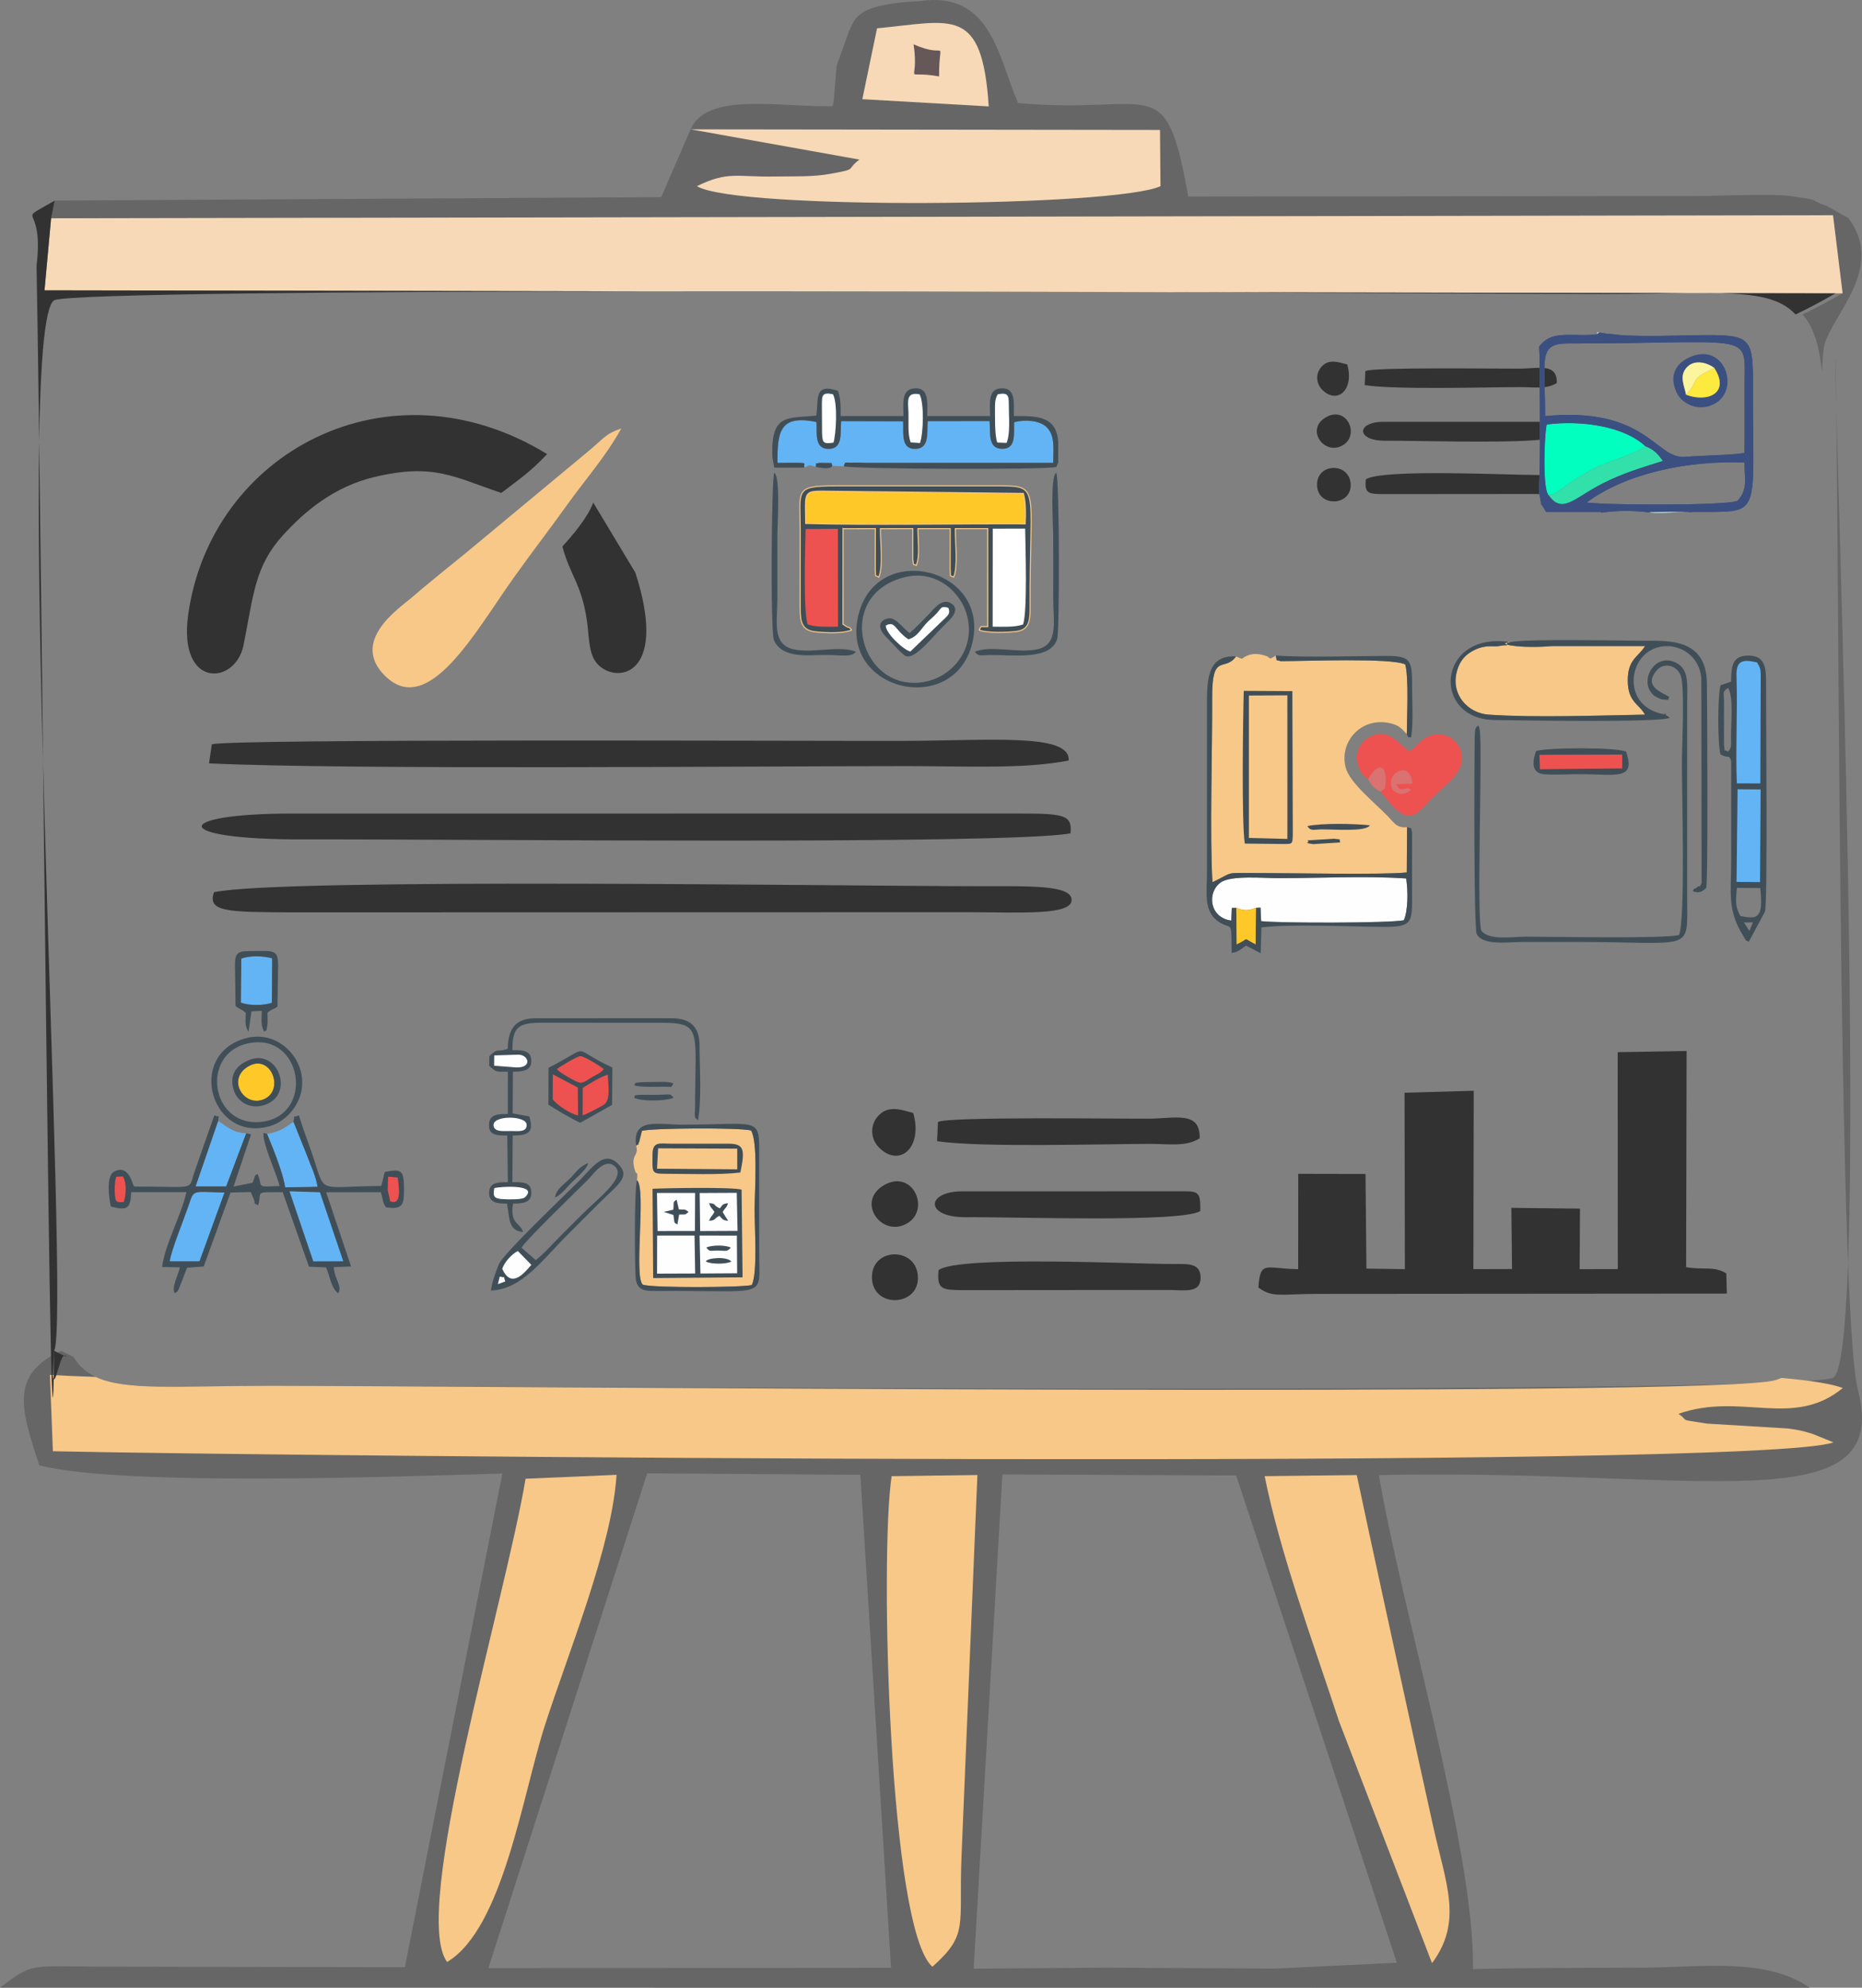 <?xml version="1.0" encoding="UTF-8"?>
<!DOCTYPE svg PUBLIC "-//W3C//DTD SVG 1.1//EN" "http://www.w3.org/Graphics/SVG/1.1/DTD/svg11.dtd">
<!-- Creator: CorelDRAW -->
<svg xmlns="http://www.w3.org/2000/svg" xml:space="preserve" width="100%" height="100%" version="1.1" style="shape-rendering:geometricPrecision; text-rendering:geometricPrecision; image-rendering:optimizeQuality; fill-rule:evenodd; clip-rule:evenodd"
viewBox="0 0 5267.21 5622.46"
 xmlns:xlink="http://www.w3.org/1999/xlink"
 xmlns:xodm="http://www.corel.com/coreldraw/odm/2003">
 <rect x="0" y="0" width="5267.21" height="5622.46" fill="#808080" stroke="none"/>
 <defs>
  <style type="text/css">
   <![CDATA[
    .str0 {stroke:#F8C888;stroke-width:3;stroke-miterlimit:2.613}
    .fil15 {fill:#01FFC0}
    .fil0 {fill:#323232}
    .fil16 {fill:#32E0AA}
    .fil12 {fill:#3B4F80}
    .fil7 {fill:#404E57}
    .fil5 {fill:#63B4F5}
    .fil4 {fill:#665858}
    .fil1 {fill:#666666}
    .fil13 {fill:#A9C4CF}
    .fil14 {fill:#D3F2FD}
    .fil11 {fill:#DA7271}
    .fil9 {fill:#ED5250}
    .fil3 {fill:#F7D9B7}
    .fil2 {fill:#F8C888}
    .fil18 {fill:#FDF49E}
    .fil6 {fill:#FEC828}
    .fil17 {fill:#FEE93E}
    .fil10 {fill:#FEFEFE}
    .fil8 {fill:white}
   ]]>
  </style>
 </defs>
 <g id="Layer_x0020_1">
  <path class="fil0" d="M3862.25 1049.81l-1.8 39.56c88.98,13.64 343.4,5.6 446.52,5.6l-8.21 0c20.7,0 39.66,1.58 56.93,1.04l-0.01 -1.02 -0.01 -1.01 -0.01 -1 -0 -0.59 -0 -0.41 -0.01 -1 -0.01 -1 -0.01 -0.99 -0 -0.99 -0.01 -0.94 0 -0.05 -0.01 -0.98 -0.01 -0.98 -0.01 -0.97 -0.01 -0.96 -0.01 -0.96 0 -0.3 -0 -0.66 -0.01 -0.95 -0.01 -0.94 -0.01 -0.94 -0 -0.94 -0 -0.63 -0 -0.31 -0.01 -0.93 -0 -0.93 -0.01 -0.92 -0.01 -0.92 -0 -0.91 0 -0.03 -0.01 -0.88 -0.02 -3.58 0 -0.35 -0.03 -4.66 -0 -0.21 -0 -0.85 -0.01 -1.69 -0 -0.84 -0.01 -1.66 -0 -0.82 -0 -0.81 -0 -0.81 -0.01 -0.81 0 -0.38 -0 -0.42 -0 -0.79 -0 -0.79 -0 -0.78 -0 -0.78 0 -0.64 -0 -0.13 -0 -0.77 -0 -0.76 -0 -1.5 -0 -0.74 0 -0.15 -0 -0.59 -0 -0.73 0 -0.72 -0 -0.72 -0 -0.71 0 -0.39 0 -0.31 -0 -0.7c-16.75,0.04 -36.4,2.33 -56.55,2.44 -67.5,0.37 -421.24,-4.59 -436.52,6.97zm507.07 45.21c12.47,-1.5 23.97,-4.81 34.53,-11.57 0.67,-30.59 -13.54,-40.21 -35.28,-42.46l-0.02 0.7 -0.02 0.71 -0.03 1.43 -0.01 0.44 -0 0.28 -0.02 1.46 -0.01 0.73 -0.01 0.74 -0.01 0.74 0 0.18 -0 0.57 -0 0.75 -0 1.51 -0 0.77 0 0.65 0 0.11 0 0.77 0 0.78 0 0.78 0 0.79 0 0.79 0 0.37 0 0.42 0.01 0.8 0.01 0.8 0.01 0.81 0.01 0.81 0.01 0.82 0 0.07 0.01 0.75 0.03 1.66 0.01 0.83 0.02 0.84 0.01 0.6 0 0.24 0.02 0.85 0.02 0.85 0.02 0.86 0.02 0.86 0.02 0.87 0 0.29 0.02 0.59 0.02 0.87 0.02 0.88 0.02 0.89 0.02 0.89 0.02 0.85 0 0.04 0.04 1.81 0.02 0.91 0.02 0.92 0.02 0.92 0.02 0.52 0.01 0.4 0.02 0.93 0.02 0.93 0.03 0.94 0.03 0.94 0.03 0.95 0 0.18 0.02 0.78 0.03 0.96 0.03 0.96 0.06 1.94 0.02 0.79 0 0.19 0.03 0.98 0.03 0.98 0.03 0.99z"/>
  <path class="fil0" d="M3863.61 1355.98c-4.34,40.83 8.41,41.02 48.48,41.65l428.23 -0.36c4.89,0.05 9.74,0.23 14.44,0.41l-1.64 -9.09 0.04 -0.61 0.04 -0.61 0.04 -0.61 0.04 -0.61 0.04 -0.62 0.04 -0.62 0.03 -0.56 0 -0.07 0.04 -0.63 0.04 -0.63 0.1 -1.92 0.04 -0.65 0.02 -0.5 0.01 -0.15 0.04 -0.65 0.03 -0.66 0.03 -0.66 0.07 -1.33 0.03 -0.67 0.02 -0.43 0.01 -0.24 0.03 -0.67 0.03 -0.68 0.03 -0.68 0.06 -1.37 0.03 -0.69 0.02 -0.37 0.02 -0.33 0.03 -0.7 0.03 -0.7 0.03 -0.7 0.03 -0.7 0.03 -0.71 0.03 -0.71 0.01 -0.29 0.02 -0.42 0.03 -0.72 0.03 -0.72 0.03 -0.72 0.03 -0.73 0.03 -0.72 0.03 -0.73 0.01 -0.21 0.02 -0.52 0.02 -0.74 0.03 -0.74 0.02 -0.74 0.03 -0.74 0.02 -0.74 0.03 -0.75 0 -0.13 0.02 -0.62 0.02 -0.75 0.03 -0.76 0.02 -0.76 0.02 -0.76 0.02 -0.76 0.02 -0.77 0 -0.04 0.02 -0.72 0.02 -0.77 0.02 -0.78 0.02 -0.78 0.02 -0.78 0.02 -0.78 0.02 -0.74 0 -0.05 0.02 -0.79 0.02 -0.79c-2.3,0.01 -4.63,0.01 -6.96,-0.01 -79.33,0.07 -440.85,-17.97 -484.41,12.41zm514.8 41.79l0 0 -0.07 -0.12 0.06 0.12z"/>
  <path class="fil0" d="M4356.24 1193.17l-0 0 -443.36 0.04c-75.99,-0.06 -78.52,54.26 7.61,53.52 83.37,-0.72 327.39,7.52 435.76,-2.75l0 -0.79 0 -0.79 0 -0.79 0 -0.06 0 -0.73 0 -0.79 0 -0.79 0 -0.8 0 -0.79 0 -0.8 0 -0.79 0 -0.8 0 -0.25 0 -0.54 0 -0.8 0 -0.79 0 -0.8 0 -0.8 0 -0.8 0 -0.8 0 -0.79 0 -0.44 0 -0.35 0 -0.8 0 -0.8 0 -0.8 0 -0.8 0 -0.8 0 -0.8 0 -0.8 0 -0.64 0 -0.16 0 -0.8 0 -0.8 0 -0.8 0 -0.8 0 -0.8 0 -0.8 0 -0.8 0 -0.8 0 -0.03 0 -0.77 -0 -0.8 0 -0.8 0 -0.8 0 -0.8 0 -0.79 -0 -0.8 0 -0.8 0 -0.22 0 -0.57 0 -0.8 -0 -0.8 0 -0.79 0 -0.8 -0 -0.8 0 -0.79 0 -0.8 -0 -0.41 0 -0.38 0 -0.8 -0 -0.79 0 -0.79 0 -0.79 -0 -0.8 0 -0.79 -0 -0.79 0 -0.6 0 -0.19 -0 -0.79 0 -0.79 -0 -0.79z"/>
  <path class="fil0" d="M3725.67 1372.41c1.71,64.98 101.96,59.3 94.79,-6.5 -6.43,-58.93 -96.44,-55.91 -94.79,6.5z"/>
  <path class="fil0" d="M3748.58 1181.65c-55.79,34.58 -1.82,108.5 50.3,77.57 49.04,-29.11 10.19,-115.05 -50.3,-77.57z"/>
  <path class="fil0" d="M3811.08 1031c-23.89,-6.19 -49.96,-16.66 -71.03,4.51 -18.76,18.85 -18.2,47.98 -0.27,66.46 41.91,43.18 91.98,1.72 71.3,-70.96z"/>
  <path class="fil1" d="M2835.56 4170.48l661.3 3.25 454.54 1378.12 -344.59 16.56 -482.07 -2.64 -370.4 2.87 81.23 -1398.17zm-179.04 -3954.34c-0.83,-118.1 29.65,-45.32 -72.22,-90.83 17.87,120.22 -36.98,71.59 72.22,90.83zm-825.78 3951.32l603.06 4.22 86.77 1394.57 -1139.07 0.88 449.23 -1399.68zm571.43 -4080.76l-34.57 96.72c-3.19,7.61 -7.09,106.92 -12.59,117.09 -146.16,3.11 -355.45,-41.76 -401.38,65.34l-83.17 191.8 -1715.8 9.74 -10.12 50.02 5040.65 -8.63 27.1 220.97c-11.96,5.95 -25.8,14.62 -35.03,19.5 -8.8,4.66 -25.05,13.48 -33.77,18.06 -6.42,3.38 -27.98,14.29 -44.65,22.22 30.08,32.98 46.56,83.33 55,159.7 1.41,-29.55 3.45,-58.05 6.19,-69.97 20.07,-87.28 175.22,-220.8 68.69,-362.33l-60.88 -34.25c-55.67,-18.67 -9.66,-15.49 -105.84,-28.41 -47.39,-6.37 -187.75,-0.62 -243.59,0.19l-1457.03 1.48c-65.71,-365.51 -94.69,-229.46 -481.44,-264.44 -55.21,-125.3 -75.11,-318.19 -276.96,-288.44 -188.72,8.77 -182.96,53.26 -200.81,83.62zm-2194.26 3751.39l-34.96 -17.1c-144.94,67.65 -114.66,162.66 -61.73,323.79 233.28,60.54 1026.63,31.54 1309.9,23.25l-275.84 1396.57 -851.23 -1.65c-216.94,-0.7 -198.11,-11.88 -294.06,59.13l5119.35 0.39c-122.36,-85.52 -303.14,-58 -462.68,-56.88 -163.9,1.16 -325.79,0.05 -489.86,4.18 5.42,-335.35 -206.39,-1034.92 -266.04,-1397.31 900.61,-19.24 1454.52,140.52 1354.91,-241.13 -58.06,-222.44 -53.16,-2609.08 -63.77,-2920.16 -4.58,112.61 102.61,2850.7 -7.63,2886.43 -155.73,50.46 -3928.07,22.29 -4421.02,22.29 -339.78,0 -490.77,26 -555.35,-81.8z"/>
  <path class="fil2" d="M4747.9 3999.18c178.04,-62.53 323.59,43.1 464.98,-72.99 -29.76,-11.64 -89.44,-21.04 -173.32,-28.59 -5.43,2.22 -11.09,4.3 -17.01,6.22 -155.73,50.46 -3766.33,16.07 -4259.28,16.07 -258.35,0 -407.54,15.01 -492.6,-25.17 -49.15,-1.53 -92.6,-3.41 -129.39,-5.69l8.3 215.94c584.35,13.33 4815.22,54.5 5036.93,-25.04l-59.53 -24.18c-9.85,-2.56 -21.33,-6.76 -32.8,-9.08 -12.28,-2.48 -22.56,-4.09 -35.97,-6.01l-229.4 -13.8c-88.2,-14.16 -46.43,-4.8 -80.91,-27.7z"/>
  <path class="fil3" d="M5212.3 829.75l-27.1 -220.97 -5040.65 8.63 -18.67 203.79 1693.41 2.82c485.55,-0.56 1018.72,0.8 1487.96,2.51l1481.89 2.5c34,-0.37 65.01,-0.46 93.22,0.16l329.95 0.56z"/>
  <path class="fil0" d="M153.28 3820.98l34.96 17.1c-17.26,-28.8 -32.4,102.35 -39.27,51.4l4.31 -68.5zm4925.89 -2931.44c16.67,-7.94 38.23,-18.84 44.65,-22.22 8.72,-4.58 24.96,-13.4 33.77,-18.06 9.23,-4.89 23.07,-13.55 35.03,-19.5l-329.95 -0.56c107.73,2.35 175.06,14.88 216.5,60.35zm-309.72 -60.5l-1481.89 -2.5c602.52,2.19 1099.41,4.96 1253.88,4.96 88.13,0 163.51,-1.75 228.01,-2.45zm-2969.85 -5.02l-1673.72 -2.82 18.67 -203.79 10.12 -50.02c-119.43,70.32 -28.41,-4.32 -51.3,184.53 15.52,819.09 40,3868.35 49.9,3069.06 47.46,-98.84 -119.28,-2901.61 0.39,-2972 50.01,-18.02 852.25,-24.05 1645.94,-24.96z"/>
  <path class="fil2" d="M1264.78 5549.73c157.79,-94.36 212.82,-470.49 276.35,-668.57 65.74,-204.94 190.27,-505.83 202.93,-709.42l-257.31 11.03c-59.2,351.81 -325.8,1226.29 -221.96,1366.97z"/>
  <path class="fil2" d="M2637.67 5563.16c103.46,-92.5 74.07,-114.93 82.19,-310.25l45 -1080.6 -242.65 3.27c-33.97,223.64 -7.45,1283.35 115.46,1387.58z"/>
  <path class="fil2" d="M3577.4 4175.51c45.38,223.73 135.77,465.8 210.05,692.3l263.47 685.3c87.72,-118.53 39.55,-223.48 3.67,-385.35 -23.64,-106.6 -48.23,-218.36 -72.77,-331.21 -50.35,-231.61 -97.65,-446.23 -143.79,-664.1l-260.63 3.07z"/>
  <path class="fil3" d="M1953.63 365.85l477.48 85.56c-41.24,31.04 -1.82,25.44 -81.45,40.15 -51.51,9.5 -104.61,6.74 -156.92,7.76 -107.75,2.1 -132.83,-16.26 -221.28,27.28 110.65,67.95 1186.4,58.81 1311.31,0l-1.34 -159.05 -1327.81 -1.7z"/>
  <path class="fil3" d="M2480.99 80.08l-41.65 200.49 357.57 20.43c-18.63,-286.32 -103.62,-240.78 -315.93,-220.92z"/>
  <path class="fil4" d="M2656.52 216.13c-0.83,-118.1 29.65,-45.32 -72.22,-90.83 17.87,120.22 -36.98,71.59 72.22,90.83z"/>
  <path class="fil0" d="M3559.68 3642.03c40.96,29.18 58.19,18.35 167.23,17.87l1158.02 -0.87 -1.68 -57.37c-36.76,-21.35 -61.67,-8.48 -113.54,-17.31l1.32 -611.45 -194.96 3.33 0.32 613.54 -107.96 0.25 0.99 -171.24 -194.07 -2.24 1.85 173.07 -109.31 0.28 0.96 -504.61 -195.67 5.68 0.91 499.03 -108.8 -1.54 -2.54 -267.76 -190.28 -0.39 -0.18 269.79c-92.31,-1.28 -107,-26.86 -112.61,51.94z"/>
  <path class="fil0" d="M2655.13 3592.38c-5.94,55.82 11.5,56.07 66.27,56.94l585.39 -0.49c45.89,0.48 88.73,9.31 89.4,-33.56 0.7,-44.76 -38.17,-39.5 -78.87,-39.87 -108.44,0.1 -602.65,-24.57 -662.19,16.97z"/>
  <path class="fil0" d="M3395.23 3425.87c1.8,-60.56 -7.59,-56.06 -66.69,-56.06l-606.08 0.05c-103.87,-0.07 -107.34,74.17 10.4,73.16 139.11,-1.2 605.54,15.86 662.36,-17.15z"/>
  <path class="fil0" d="M2653.28 3173.84l-2.46 54.07c121.64,18.65 469.43,7.65 610.39,7.65l-11.23 0c57.52,0 105.15,8.94 143.68,-15.75 1.73,-78.57 -68.38,-55.92 -143.65,-55.51 -92.27,0.51 -575.84,-6.27 -596.73,9.53z"/>
  <path class="fil0" d="M1418.12 1394.29c59.01,-44.72 82.15,-60.04 129.52,-109.86 -449.29,-274.89 -951.91,-3.49 -1015.33,454.59 -29.12,210.27 133.75,199.31 156.5,86.21 28.46,-141.47 31.17,-223.06 111.8,-311.44 61.42,-67.33 143.72,-137.46 259.34,-164.72 167.68,-39.53 223.54,0.21 358.17,45.22z"/>
  <path class="fil2" d="M1757.56 1211.89c-49.38,17.24 -45.5,26.22 -106.94,75.81l-290.25 241.13c-71.06,59.8 -123.43,99.17 -196.41,162.08 -33.31,28.72 -176.91,123.24 -72.7,222.86 121.75,116.39 254.64,-129.13 361.66,-279.25 52.13,-73.13 102.15,-137.66 151.87,-207.14 51.02,-71.29 108.49,-135.57 152.77,-215.48z"/>
  <path class="fil0" d="M1590.94 1545.59c21.32,84.05 60.34,111.91 72.19,234.38 4.89,50.42 7.15,86.49 39.3,109.11 59.55,41.9 183.65,5.87 94.95,-269.17l-119.26 -198.42c-14.98,41.63 -58.63,93.13 -87.18,124.1z"/>
  <path class="fil0" d="M2466.56 3614.82c2.34,88.83 139.4,81.07 129.59,-8.88 -8.79,-80.56 -131.83,-76.43 -129.59,8.88z"/>
  <path class="fil0" d="M2497.89 3354.07c-76.27,47.27 -2.49,148.33 68.76,106.04 67.03,-39.8 13.92,-157.27 -68.76,-106.04z"/>
  <path class="fil0" d="M2583.32 3148.12c-32.65,-8.46 -68.3,-22.77 -97.1,6.17 -25.64,25.76 -24.87,65.6 -0.36,90.85 57.3,59.02 125.74,2.34 97.46,-97.01z"/>
  <g id="_105553615507904">
   <path class="fil5" d="M2275.43 1322.67c21.43,-9.06 8.85,-7.55 32.15,-2.37 4.22,-16.03 -7.41,-6.58 10.96,-11.08l33.48 0.45 2.42 8.06 32.74 1.17c3.2,-14.89 3.46,-9.28 25.43,-10.22 11.55,-0.5 27.63,0.48 39.8,0.53l526.91 0.01c0,-38.81 6.23,-77.36 -19.29,-101.48 -20.19,-19.08 -60.39,-21.25 -91.25,-13.55 -1.29,31.44 7.21,78.09 -36.77,75.28 -38.15,-2.44 -29.97,-45.81 -32.63,-78.39l-175.05 0.17c-2.66,32.52 5.57,75.9 -32.74,78.43 -43.85,2.91 -35.59,-44.13 -36.83,-77.94l-175.48 -0.49c-2.56,32.44 5.71,76.71 -33.02,78.5 -43.4,2.01 -35.04,-44.76 -36.4,-75.89 -105.64,-22.4 -110.68,29.4 -110.68,115.36 98.87,0 71.67,-2.62 76.24,13.45z"/>
   <path class="fil6" d="M2278.45 1430.9l0.56 49.81c175.63,4.88 434.88,0.24 621.05,1.11 1.42,-29.06 1.6,-62.19 -5.17,-86.12l-570.77 -6.39c-37.72,0 -45.66,3.46 -45.66,41.59z"/>
   <path class="fil7 str0" d="M2278.45 1430.9c0,-38.11 7.94,-41.58 45.66,-41.58l570.78 6.39c6.77,23.93 6.59,57.06 5.18,86.12 -186.17,-0.88 -445.41,3.76 -621.04,-1.11l-0.57 -49.82zm106.4 64.56l91.36 -0.25 -0.28 114.67c2.01,27.04 -2.81,14.41 9.95,22.63 12.98,-28.9 4.33,-100.21 4.81,-137.12l91.36 -0.18 0.05 86.44c3.97,26.1 -3.62,9 9.76,17.52 11.35,-26.33 4.29,-72.23 4.7,-103.86l91.35 -0.09 -0.29 114.69c2.13,27.86 -2.68,14.72 10.21,22.56 12.71,-29.66 4.07,-100.28 4.58,-137.26l91.62 0 0.02 277.43c-26.65,0.73 -16.28,-3.8 -24.2,9.58 20.4,8.94 80.31,7.26 105.89,3.85 36.65,-4.88 38.45,-32.71 38.25,-70.62 -1.88,-350.06 34.49,-341.19 -104.61,-341.09l-446.25 -0.01c-116.87,-0.18 -99.63,11.96 -99.46,123.46 0.11,74.44 0.09,148.86 -0.1,223.29 -0.09,39.91 5.61,62.31 43.56,66.19 29.38,2.98 76.72,5.44 101.54,-5.07 -8.09,-13.21 -2.01,-0.4 -24.07,-16.72l0.24 -270.05z"/>
   <path class="fil7" d="M2275.43 1322.67c-4.57,-16.07 22.63,-13.45 -76.24,-13.45 0,-85.96 5.04,-137.76 110.68,-115.36 1.36,31.13 -7,77.9 36.4,75.89 38.73,-1.79 30.46,-46.05 33.02,-78.5l175.48 0.49c1.24,33.81 -7.03,80.85 36.83,77.94 38.31,-2.54 30.08,-45.91 32.74,-78.43l175.05 -0.17c2.66,32.57 -5.52,75.95 32.63,78.39 43.98,2.8 35.48,-43.85 36.77,-75.28 30.86,-7.7 71.06,-5.53 91.25,13.55 25.52,24.13 19.29,62.67 19.29,101.48l-526.91 -0.01c-12.18,-0.06 -28.26,-1.03 -39.8,-0.53 -21.97,0.93 -22.23,-4.68 -25.43,10.22 14.13,7.73 568.83,10.78 601.28,1.95l3.1 -8.51c6.35,-27.41 -1.94,21.42 1.87,-9.65l0.08 -50.5c-3.84,-78.68 -64.85,-75.27 -125.62,-75.27 0,-37.94 5.91,-80.46 -35.53,-78.51 -38.61,1.83 -31.59,41.77 -31.59,78.54l-177.78 -0.03c0,-37.86 6.02,-81.28 -35.96,-78.46 -37.89,2.55 -31.32,41.74 -31.41,78.46l-177.66 0c0,-33.13 0.26,-45.67 -7.36,-71.44 -70.91,-23.7 -53.68,26.31 -61.83,70.17 -80.92,8.6 -128.31,-7.68 -124,116.21l5.32 31.03 85.35 -0.21z"/>
   <path class="fil8" d="M2808.03 1772.64c29.07,0 62.66,2.11 86.01,-6.33 12.69,-37.33 6.71,-216.48 5.91,-271.06l-91.66 0.24 -0.26 277.14z"/>
   <path class="fil9" d="M2278.85 1496.57c-1.32,53.5 -6.65,232.28 5.67,269.33 23.11,8.96 56.95,6.74 86.16,6.74l-0.51 -276.83 -91.32 0.76z"/>
   <path class="fil7" d="M2562.04 1631.99c87.68,-20.38 158.02,44.1 174.29,111.74 22.66,94.14 -43.14,168.41 -115.98,184.02 -186.45,39.94 -267.41,-247.18 -58.31,-295.75zm187.82 189.27c54.19,-213.26 -266.75,-293.91 -320.89,-84.47 -56.11,217.02 267.8,293.39 320.89,84.47z"/>
   <path class="fil7" d="M2757.59 1843.57c10.54,14.46 16.95,9.57 40.38,9.27 69.54,-0.89 173.14,15.87 192.62,-45.46 7,-22.03 6.65,-455.12 -2.68,-470.14 -17.55,11.04 -8.85,145.51 -8.66,171.72 0.46,61.3 0.1,122.72 0.1,184.03 0,65.26 15.82,128.61 -43.17,143.14 -52.89,13.03 -133.32,-12.19 -178.59,7.43z"/>
   <path class="fil7" d="M2190.24 1337.41c-7.75,13.7 -11.37,449.06 -0.87,473.29 23.2,53.56 99.02,41.89 145.9,41.9 45.32,0 73.12,7.6 85.74,-9.03 -46.25,-19.49 -125.57,6.19 -178.94,-7.58 -58.47,-15.09 -42.99,-77.96 -42.99,-142.99 0,-61.34 0,-122.69 0,-184.03 0,-24.79 8.96,-161.51 -8.84,-171.56z"/>
   <path class="fil7" d="M2573.57 1790.52c-16.39,-10.32 -35.83,-39.83 -54.83,-41.49 -14.27,-1.24 -53.39,13.61 -7.22,57.8 9.48,9.07 40.79,45.22 51.19,49.11 26.25,9.84 75.22,-55.07 109.33,-88.39 10.8,-10.55 50.11,-42.94 17.45,-61.65 -26.79,-15.34 -51.26,20.94 -63.1,32.71 -18.24,18.15 -34.47,35.87 -52.82,51.91z"/>
   <path class="fil8" d="M2668.7 1753.11c12.38,-12.13 20.81,-17.2 13.92,-33.94 -21.18,-5.76 -19.17,0.39 -32.57,15.19 -11.04,12.18 -17.17,16.16 -25.71,24.54 -18.19,17.83 -27.47,41.88 -54.79,49.51 -39.01,-26.44 -36.81,-53.76 -63.71,-39 -1.71,20.04 48.45,68.09 69.29,73.53l93.57 -89.83z"/>
   <path class="fil8" d="M2576.01 1251.39l26.45 1.78c9.89,-28.47 12.16,-113.71 -1.31,-137.95 -39.42,-7.25 -32.26,20.56 -31.27,53.43 0.83,27.29 -2.72,58.62 6.13,82.74z"/>
   <path class="fil8" d="M2324.95 1146.5l0.43 78.37c1.25,28.9 4.02,30.85 32.23,27.29 7.05,-19.88 13.12,-111.51 -1.5,-137.21 -30.67,-5.58 -31.16,2.57 -31.16,31.55z"/>
   <path class="fil8" d="M2814.69 1146.5c0,29.45 -1.39,83.25 6.29,105.24l26.38 1.13c11.06,-25.95 6.35,-73.31 6.35,-106.37 0,-27.91 -1.12,-36.99 -31.28,-31.22 -4.83,8.55 -7.73,16.63 -7.73,31.22z"/>
   <path class="fil7" d="M2307.57 1320.3c9.81,3.16 41.98,8.7 46.85,-2.57l-2.42 -8.06 -33.48 -0.45c-18.37,4.5 -6.74,-4.94 -10.96,11.08z"/>
  </g>
  <path class="fil2" d="M1981.37 3602.25l103.89 -0.61 -0.83 -106.57 -105.48 -0.18 2.43 107.37zm-0.77 -120.13l105.76 -0.48 -2.22 -107.59 -104.9 0.54 1.35 107.54zm-120.51 -0.03l105.75 -0.17 0.48 -107.47 -107.89 -0.09 1.66 107.73zm-1.43 120.55l107.83 -0.4 -1.8 -107.31 -105.8 -0.05 -0.23 107.76zm-59.13 -362.03c8.93,32.43 -17.75,21.85 -3.3,70.74 4.46,15.1 8.5,-3.6 5.81,27.1 26.63,24.46 -10.12,273.25 16.49,295.55 29.19,9.29 276.15,8.04 308.17,0.93 16.88,-34.65 7.52,-164.76 7.98,-217.1 0.45,-51.96 9.73,-188.52 -10.17,-220.16 -31.98,-8.48 -281.09,-6.92 -308.59,1.03l-7.8 31.36c-8.59,15.98 8.49,-1.39 -8.59,10.55z"/>
  <path class="fil7" d="M1436.46 2966.52c-32.74,11.95 -24.42,-5.54 -52.22,21l-0.3 27.35c21.55,19.63 20.14,16.25 52.7,16.3l-0.08 119.8c-28.68,0.12 -51.93,0.54 -53.21,29.97 -1.36,31.05 23.3,30.94 51.63,31.02l1.74 131.94c-27.14,0.04 -51.81,0.04 -53.09,28.7 -1.35,30.11 24.43,31.91 50.43,31.98 7.86,35.59 1.43,77.43 45.75,80.06 -9.53,-27.94 -38,-21.79 -28.46,-80.06 28.86,-0.04 52.35,-2.95 51.65,-31.7 -0.72,-29.72 -23.84,-28.96 -53.64,-28.98l1 -131.96c49.72,-0.07 58.79,-12.31 47.01,-53.94l-47.2 -8.65 0.72 -118.05c29.38,0.02 53.16,-2.99 52.1,-31.76 -1.03,-28.19 -23.93,-29.04 -53.37,-29.1 -0.98,-68.07 19.74,-77.81 85.81,-77.5l328.09 0.05c124.55,-0.18 102.79,15.45 102.79,237.21 0,23 -5.29,29.43 8.24,38.37 10.58,-58.67 4.45,-147.46 4.32,-209.92 0,-54.06 -25.07,-78.45 -80.03,-78.45l-383.58 0c-57.29,0 -78.18,30.07 -78.82,86.31z"/>
  <path class="fil7" d="M1847.68 3615.15l252.91 -2.07 -2.78 -248.12c-26.85,-7.6 -210.97,-4.45 -251.89,-2.39l1.76 252.59zm150.38 -86.32c10.19,13.08 10.03,8.38 31.91,8.44 21.41,0.06 26.89,4.8 37.41,-8.44 -16.03,-7.41 -53.09,-7.59 -69.32,0zm-1.21 39.47c14.61,8.13 56.89,7.92 71.89,0.29 -11.46,-15.75 -69.68,-10.62 -71.89,-0.29zm-75.7 -132.79c19.49,-1.2 14.78,2.92 26.59,-7.6 -12.05,-9.17 -9.85,-5.65 -27.34,-6.9l-6.41 -27.7c-12.71,8.45 -6.58,7.98 -9.48,28.52l-27.19 6.09 27.7 8.76c3.24,29.68 3,20.29 11.21,26.91l4.92 -28.07zm99.78 -7.6c-7.31,14.33 -8.92,9.77 -15.1,25.26 20.8,-1.64 11.65,-5.36 29.27,-14.08 8.47,8.62 8.38,12.39 24.73,14.35l-15.56 -25.05c8.09,-13.98 10.04,-9.93 15.26,-25.01 -17.03,2.08 -14.86,4.59 -23.3,14.69 -21.26,-9.75 -8.15,-13.42 -30.31,-14.72 5.07,15.24 6.81,11.78 15.02,24.56z"/>
  <path class="fil7" d="M1799.52 3240.61c17.08,-11.94 0,5.43 8.59,-10.55l7.8 -31.36c27.5,-7.95 276.61,-9.51 308.59,-1.03 19.9,31.63 10.63,168.19 10.17,220.16 -0.46,52.34 8.9,182.45 -7.98,217.1 -32.03,7.11 -278.99,8.36 -308.17,-0.93 -26.61,-22.3 10.14,-271.08 -16.49,-295.55 -8.24,16.71 -6.58,260.07 -3.37,280.82 5.32,34.35 31.85,32.52 64.81,32.33 314.43,-1.72 284.09,24.27 284.08,-107.64l0.04 -287.62c0.49,-98.37 -6.59,-75.09 -218.46,-75.09 -66.36,0 -141.28,-21.31 -129.61,59.35z"/>
  <path class="fil7" d="M1515.28 3564.33l-39.98 -35.11c9.11,-18.59 152.92,-157.34 187.01,-191.44 14.84,-14.85 46.12,-61.74 74.3,-40.85 40.37,29.93 -42.66,90.5 -91.54,139.62 -22.06,22.18 -40.78,41 -63.08,63.12 -21.48,21.32 -43.77,47.57 -66.7,64.67zm-126.45 86.13c87.99,-3.21 145.81,-87.48 216.57,-157.69 32.4,-32.15 60.85,-61.27 93.32,-93.41 49.51,-49 87.1,-71.05 48.96,-107.93 -39.47,-38.17 -71.23,10.19 -108.8,48.12 -35.47,35.83 -214.95,206.12 -227.58,236.4 -8.93,21.37 -19.89,51.56 -22.46,74.51z"/>
  <polygon class="fil10" points="1858.66,3602.63 1966.49,3602.24 1964.69,3494.92 1858.89,3494.87 "/>
  <path class="fil7" d="M1551.7 3020.29l-0.52 104.45c24.45,15.26 64.39,39.6 90.28,51.11l90.04 -50.66 0.82 -105.49c-125.82,-58.24 -52.11,-64.53 -180.61,0.59z"/>
  <polygon class="fil10" points="1860.09,3482.09 1965.83,3481.92 1966.32,3374.44 1858.43,3374.35 "/>
  <polygon class="fil10" points="1980.6,3482.12 2086.36,3481.64 2084.14,3374.04 1979.24,3374.58 "/>
  <polygon class="fil10" points="1981.37,3602.25 2085.26,3601.64 2084.42,3495.06 1978.94,3494.88 "/>
  <path class="fil7" d="M1861.69 3248.15l223.76 0.96 0.07 58.39 -226.96 -1.66 3.13 -57.69zm-15.92 18.3c0,48.07 -4.08,53.71 32.89,53.71 63.08,0 156.34,3.74 215.67,-3.56 13.74,-65.47 10.57,-81.38 -33.67,-81.56l-161.88 0.06c-33.35,-0.35 -53.02,-7.22 -53.02,31.35z"/>
  <path class="fil9" d="M1648.11 3154.85c8.8,-2.17 54.93,-25.86 62.12,-31.63 17.91,-14.37 9.36,-59.22 9.36,-82.98 -15.82,2.44 -55.47,26.78 -71.13,37.11l-0.35 77.5z"/>
  <path class="fil9" d="M1575.27 3024.25c0.82,0.9 2.19,0.99 2.61,2.56 0.85,3.2 52.46,35.7 63.71,35.84 11.3,0.14 21.87,-9.39 32.8,-15.59 12.1,-6.88 23.41,-11.12 33.73,-22.8 -9.66,-8.63 -55.92,-36.98 -66.5,-36.83 -8.89,0.12 -57.78,29.39 -66.34,36.83z"/>
  <path class="fil9" d="M1563.62 3110.03c16.57,19.26 49.52,40.07 71.74,45.37l-0.98 -79.26 -70.71 -37.33 -0.05 71.22z"/>
  <path class="fil10" d="M1420.8 3589.37c24.72,53.99 58.16,16.85 82.27,-11.58l-38.25 -39.2c-15.31,7.68 -38,30.16 -44.02,50.78z"/>
  <path class="fil10" d="M1444.67 3199.2c20.96,0.03 46.25,4.32 45.08,-18.19 -1.38,-26.47 -100.55,-27.27 -93.37,4.7 3.79,16.86 29.08,13.46 48.29,13.49z"/>
  <path class="fil10" d="M1424.03 3392.03c13.62,0.61 53.08,2.08 60.94,-5.3 41.18,-38.63 -73.34,-30.11 -86.67,-26.05 -4.54,23.76 -0.95,30.13 25.74,31.35z"/>
  <path class="fil10" d="M1398.1 2985.38l-0.28 29.11 61.91 4.87c48.12,1.61 35.39,-37.35 5.08,-36.09l-66.71 2.11z"/>
  <path class="fil7" d="M1570.23 3386.97c17.01,-6.56 35.82,-31.27 47.72,-43.15 13.53,-13.51 39.5,-33.21 46.15,-53.78 -24.97,8.7 -35.37,27.01 -51.69,43.36 -13.93,13.96 -40.46,31.06 -42.19,53.57z"/>
  <path class="fil7" d="M1793.33 3104.98c20.98,11.2 91.98,9.71 111.87,0 -10.65,-13.85 -6.77,-7.93 -56.81,-7.94 -10.13,-0 -20.68,-0.39 -30.7,-0.29 -34.52,0.35 -17.56,4.68 -24.35,8.22z"/>
  <path class="fil7" d="M2020.93 3427.91c-7.31,14.33 -8.92,9.77 -15.1,25.26 20.8,-1.64 11.65,-5.36 29.27,-14.08 8.47,8.62 8.38,12.39 24.73,14.35l-15.56 -25.05c8.09,-13.98 10.04,-9.93 15.26,-25.01 -17.03,2.08 -14.86,4.59 -23.3,14.69 -21.26,-9.75 -8.15,-13.42 -30.31,-14.72 5.07,15.24 6.81,11.78 15.02,24.56z"/>
  <path class="fil7" d="M1921.16 3435.51c19.49,-1.2 14.78,2.92 26.59,-7.6 -12.05,-9.17 -9.85,-5.65 -27.34,-6.9l-6.41 -27.7c-12.71,8.45 -6.58,7.98 -9.48,28.52l-27.19 6.09 27.7 8.76c3.24,29.68 3,20.29 11.21,26.91l4.92 -28.07z"/>
  <path class="fil7" d="M1793.6 3069.66c13.37,6.07 63.93,4.39 85.44,4.26 24.41,-0.15 17.97,3.92 25.7,-9.31 -15.02,-6.31 -37.85,-4 -56.35,-3.95 -67.76,0.16 -46.96,3.81 -54.79,9z"/>
  <path class="fil7" d="M1996.85 3568.3c14.61,8.13 56.89,7.92 71.89,0.29 -11.46,-15.75 -69.68,-10.62 -71.89,-0.29z"/>
  <path class="fil7" d="M1998.06 3528.83c10.19,13.08 10.03,8.38 31.91,8.44 21.41,0.06 26.89,4.8 37.41,-8.44 -16.03,-7.41 -53.09,-7.59 -69.32,0z"/>
  <path class="fil10" d="M1429.33 3624.69c-6.66,-17.1 2.69,-9.3 -15.58,-13.77l-5.38 21.48 20.96 -7.7z"/>
  <path class="fil7" d="M829.89 3173.22l35.25 87.87c11.41,31.14 27.27,63.03 32.87,95.49l-91.05 1.89c-5.36,-39.25 -34.85,-112.18 -51.06,-151.07l-10.49 -2.96c-3.54,29.05 36.5,113.86 45.54,150.26 -71.91,3.17 -45.2,3.5 -62.57,-34.11 -11.76,8.15 -2.92,-0.24 -14.2,25.03l-53.51 10.67 49.52 -147.74 -14.04 -3.04 -56.59 150.04 -85.81 -0.02 63.69 -184.87c-0.45,-21.69 9.81,-7.87 -11.35,-15.5l-54.19 154.83c-21.84,59.71 11.09,46.3 -172.52,46.3 -1.15,-1.6 -2.29,-6.24 -2.71,-5.25 -0.6,1.42 -13.26,-61.11 -54.94,-36.35 -21.8,12.94 -13.61,74.65 -8.16,98.25 46.28,11.89 55.45,6.35 57.61,-40.86l156.25 0.01c-15.09,66.75 -61.23,148.58 -68.82,211.61l50.5 1.09c-5.04,22.29 -23.59,53.3 -15.52,73.01 12.43,-7.14 4.83,0.65 12.59,-12.69l22.9 -59.3 47.09 -3.37 75.96 -209.27 57.19 -1.25 8.26 19.28c9.12,20.57 -9.04,5.11 12.52,18.33 12.67,-39.51 -15.61,-37.56 69.57,-37.2l74.41 210.66 48.02 1.93c11.55,23.24 13.35,57.55 34.68,73.41 11.72,-22.38 -9.68,-37.2 -12.85,-74.19l49.1 -1.76 -70.33 -209.89 154.64 -0.28c6.06,19.19 4.39,28.58 14.26,42.65 50.15,8.09 51.53,-9.78 51.18,-55.2 -0.37,-48.03 -6.35,-54.62 -54.4,-44.63l-9.74 39.52c-191.02,1.58 -154.56,27.19 -197.7,-96.54 -12.09,-34.67 -25.78,-71.01 -35.49,-103.26 -21.21,10.64 -8.83,-9.47 -15.58,18.49z"/>
  <path class="fil5" d="M480.21 3567.71l84.07 -0.09 70.64 -194.43c-93.28,-1.11 -85.13,-10.84 -101.82,38.3 -13.01,38.31 -49.03,126.11 -52.89,156.22z"/>
  <polygon class="fil5" points="886.29,3567.9 971.01,3567.62 904.9,3372.43 819,3369.73 "/>
  <path class="fil5" d="M755.9 3207.4c16.21,38.89 45.7,111.82 51.06,151.07l91.05 -1.89c-5.6,-32.46 -21.46,-64.35 -32.87,-95.49l-35.25 -87.87c-24.26,16.78 -38.8,28.26 -73.99,34.18z"/>
  <path class="fil5" d="M696.15 3205.51c-35.69,0.1 -58.51,-21.85 -78.71,-34.85l-63.69 184.87 85.81 0.02 56.59 -150.04z"/>
  <path class="fil7" d="M707.35 2950.13c148.23,-25.59 181.22,200.31 37.88,222.4 -149.83,23.09 -183.07,-197.35 -37.88,-222.4zm-17.76 -11.76c-162.3,50.17 -91.36,293.64 73.27,247.14 56.88,-16.07 107.68,-82.59 87.51,-157.02 -16.4,-60.55 -81.54,-114.62 -160.78,-90.13z"/>
  <path class="fil5" d="M681.24 2835.8c23.43,9.35 64.45,8.71 87.85,0.72l0.87 -125.8c-25.81,-7.31 -63.7,-8.07 -87.37,0.69l-1.34 124.39z"/>
  <path class="fil7" d="M682.58 2711.4c23.67,-8.76 61.56,-8 87.37,-0.69l-0.87 125.8c-23.4,7.99 -64.42,8.63 -87.85,-0.72l1.34 -124.39zm-17.9 20.41l1.63 113.77c13.23,10.72 16.72,7.97 28.85,19.44 0,23.09 -3.96,34.91 7.83,53.46l8.3 -57.76 29.18 -1.45c0.03,24.37 -3.93,39.46 6.94,58.96 7.57,-9.94 4.33,10.44 9.3,-21.16 0.83,-5.3 -0.14,-25.26 -0.14,-32.06 11.5,-11.03 16.19,-8.87 28.28,-17.61l1.83 -115.6c-0.11,-48.65 -11.79,-41.53 -83.65,-41.53 -33.98,0 -38.34,9.32 -38.34,41.53z"/>
  <path class="fil6" d="M703.17 3015.91c-65.24,37.39 -10.3,120.34 46.24,92.09 55.51,-27.73 16.02,-127.78 -46.24,-92.09z"/>
  <path class="fil7" d="M703.17 3015.91c62.26,-35.68 101.75,64.36 46.25,92.09 -56.55,28.25 -111.49,-54.7 -46.25,-92.09zm2.34 -17.86c-30.59,11.95 -59.77,37.25 -44.13,86.09 9.87,30.81 44.32,55.44 86.82,41.53 86.19,-28.21 39.67,-159.78 -42.7,-127.63z"/>
  <path class="fil9" d="M349.98 3400.09c7.63,-22.27 8.19,-55.12 -2.32,-72.48l-19.13 1.07c-4.2,15.6 -4.76,34.64 -3.49,50.41 1.64,20.56 3.88,22.61 24.94,21z"/>
  <path class="fil9" d="M1103.7 3397.99c33.13,13.22 24.93,-38.75 21.39,-67.25l-27.04 -2.53c-0.71,13.52 -1.45,26.43 -1.28,38.25l6.93 31.53z"/>
  <g id="_105553615604096">
   <path class="fil2" d="M4262.31 1814.51l-0.32 0.54c1.29,0.15 2.56,0.27 3.87,0.43l-3.55 -0.97zm-2.07 3.94c-0.68,1.59 -0.99,2.81 -1.07,3.74 11.65,4.93 63.52,11.18 132.29,5.28l262.08 0.06c-19.56,31.41 -49.09,37.3 -48.89,97.48 0.21,61.8 32.35,65.93 48.61,96.42 -132.65,2.46 -313.33,9.06 -442.26,0.01 -58.37,-4.09 -107.33,-55.94 -89.9,-122.12 8.36,-31.74 25.92,-48.84 49.53,-60.57 32.62,-16.2 55.67,-8.5 68.81,-11.15l1.64 -0.33 0 0c33.67,-6.52 14.12,6.06 24.9,-11.75 1.73,0.46 3.3,0.85 4.72,1.19 -1.05,0.3 -1.94,0.61 -2.57,0.93 -3.43,0.17 -6.03,0.45 -7.89,0.82z"/>
   <path class="fil7" d="M4268.13 1817.63c-38.65,1.89 25.08,18.26 123.32,9.83l262.08 0.06c-19.56,31.41 -49.09,37.3 -48.89,97.48 0.21,61.8 32.35,65.93 48.61,96.42 -132.65,2.46 -313.33,9.06 -442.26,0.01 -58.37,-4.09 -107.33,-55.94 -89.9,-122.12 8.36,-31.74 25.92,-48.84 49.53,-60.57 32.62,-16.2 55.67,-8.5 68.81,-11.15 35.96,-7.25 15.59,6.02 26.56,-12.1 -201.26,-26.46 -217.11,218.77 -38.44,221.17 62,0.83 475.29,7.88 495.83,-6.44 -1.04,-1.04 -2.68,-2.24 -3.48,-2.74 -35.14,-21.56 19.35,1.98 -24.62,-9.7 -82.5,-21.93 -88.89,-106.78 -54.29,-153.25 49.61,-66.61 163.86,-39.7 171.77,54.44l0.78 578.89c-14,26.39 1.97,-0.96 -12.98,12 -10.78,9.34 -5.83,-2.46 -11.84,11.39 19.89,6.68 27.17,-0.61 37.59,-9.12 6.01,-10.79 3.04,-525.44 2.07,-581.38 -2.14,-124.26 -107.83,-118.26 -173.81,-118.19 -44.81,0.04 -362.79,-6.97 -386.43,5.07z"/>
   <path class="fil7" d="M4948.73 2633.36l-15.45 -24 25.33 -0.31 -9.87 24.32zm-25.19 -41.99c-15.69,-25.83 -13.72,-46.43 -10.09,-79.94l66.22 0.63c1.57,16.73 4.45,49.98 -0.89,64.91 -8.66,24.22 -27.95,18.5 -55.24,14.4zm-35.09 -465.01c-16.64,-11.26 -7.24,9.74 -11.72,-19.76l0.09 -123.44c-0.18,-27.82 -5.24,-25.79 11.62,-37.21 16.04,22.92 7.83,106.36 8.19,136.94 0.41,34.52 1.47,29.54 -8.19,43.46zm-21.36 -188.18c-8.59,29.89 -8.51,165.87 -0.14,195.97 24.78,13.22 23.38,-1.97 30.3,18.83 0,93.52 -0.01,187.05 0,280.58 0.02,89.29 -12.32,139.5 34.14,213.96 13.33,21.37 3.54,8.41 15.54,16.57l45.92 -85.82c7.79,-29.17 2.5,-567.51 3,-641.59 0.29,-44 -0.61,-81.85 -48.92,-82.24 -48.74,-0.4 -48.83,31.27 -50.1,73.74l-29.74 10z"/>
   <path class="fil7" d="M4722.23 1971.77c-18.27,-12.98 -74.46,-28.24 -36.83,-74.33 23.01,-28.19 66.01,-13.54 71.59,23.25 8.1,53.43 0.8,182.63 0.8,243.98 0,82.2 10.09,436.4 -8.09,480.26 -46.5,10.63 -345.69,4.59 -434.26,4.59 -39.1,0 -102.19,11.35 -124.76,-16.47 -14.56,-26.8 3.45,-520.64 -4.8,-567.15 -2.8,-15.73 -1.9,-8.08 -4.91,-13.88 -6.48,8.07 -8.8,3.27 -9.29,36.35 -1.43,95.03 -2.5,534.76 5.57,553.02 15.22,34.43 90,22.97 132.35,22.97 48.73,0 97.45,0 146.18,0 339.01,0 316.85,32.61 316.84,-125.56l0 -555.33c0.06,-43.68 6.22,-87.47 -28.6,-107.27 -61.78,-35.13 -110.68,50.81 -66.44,90.22 3.31,2.96 17.79,11.16 24.69,11.91 25.94,2.83 13.28,0.56 19.98,-6.55z"/>
   <path class="fil5" d="M4912.24 1913.31c3.24,101.89 -3.09,210.27 0.96,302.5l66.41 0.24 1.08 -302.73c0,-24.34 -2.17,-24.67 -10.54,-39.67 -42.46,-9.94 -59.39,-4.25 -57.92,39.67z"/>
   <polygon class="fil5" points="4912.34,2494.57 4978.78,2495.08 4980.48,2233.04 4915.2,2232.55 "/>
   <path class="fil7" d="M4345.09 2124.61c-10.21,29.08 -13.95,61.82 22.33,65.41 25.14,2.49 72.49,-0.13 100.04,-0.14 104.63,-0.03 160.54,18.72 132.39,-63.85 -27.56,-12.55 -223.73,-12.03 -254.76,-1.42z"/>
   <polygon class="fil9" points="4356.02,2175.83 4589.09,2173.5 4588.83,2134.39 4354.8,2134.97 "/>
  </g>
  <g id="_105553619377056">
   <path class="fil2" d="M3496.51 1856.83c-32.59,45.41 -68.09,-13.26 -67.56,115.49 0.62,151.35 -7.1,393.66 0.85,523.14 61.61,-29.22 31.61,-26.26 117.91,-26.13 100.83,0.17 364.19,5.73 431.8,-1.47l0.81 -128.35c-28.69,4.35 -38.9,-14.61 -53.24,-29.43 -40.17,-41.52 -109.39,-95.66 -120.66,-139.75 -18.01,-70.49 41.44,-140.42 120.81,-125.73 32.5,6.02 38.77,18.59 52.41,31.85 0.07,-46.26 5.98,-159.79 -4.54,-196.97 -37.86,-19.3 -284.59,-9.31 -352.21,-9.31 -17.66,-5.37 -8.91,2.07 -14.14,-15.69l-7.71 4.94c-0.85,0.51 -5.47,2.3 -7.07,3.37 -15.73,-8.79 0.56,-3.12 -17.3,-8.81 -24,-7.65 -44.87,-5.07 -63.98,9.67l-16.17 -6.82z"/>
   <path class="fil10" d="M3497.24 2567.94c22.94,8.42 32.52,7.93 55.56,0l12.97 -0.58 1.69 38.11c49.32,6.27 364.88,5.83 403.75,-2.5 11.7,-26.65 12.37,-80.96 6.55,-118.12 -110.45,-7.8 -247.28,-0.87 -360.65,-0.87 -43.31,0 -135.04,-8.72 -164.13,12.19 -39.83,28.64 -31.39,100.13 30.08,107.78l1.55 -35.98 12.64 -0.04z"/>
   <path class="fil7" d="M3987.2 2105.87c0,0 0,0 0,0z"/>
   <path class="fil9" d="M3870.22 2204.36c27.18,-50.2 56.7,-46.23 47.87,25.65l-12.29 9.22c85.07,113.54 96.44,65.23 160.75,3.21 19.36,-18.67 57.46,-47.43 66.14,-78.16 11.76,-41.66 -15.33,-79.06 -49.63,-85.56 -50.39,-9.54 -69.44,28 -95.87,46.32 -29.41,-17.3 -60.89,-74.78 -120.16,-35.74 -42.63,28.09 -34.37,90.52 3.19,115.06z"/>
   <path class="fil7" d="M3552.8 2567.94l-0.98 103.1c-40.41,-19.98 -13.83,-17.87 -53.57,0.02l-1 -103.12 -12.64 0.04 -1.55 35.98c-61.47,-7.64 -69.91,-79.14 -30.08,-107.78 29.09,-20.91 120.82,-12.19 164.13,-12.19 113.37,0 250.2,-6.93 360.65,0.87 5.82,37.15 5.15,91.47 -6.55,118.12 -38.87,8.33 -354.43,8.76 -403.75,2.5l-1.69 -38.11 -12.97 0.58zm427.51 -228.42l-0.81 128.35c-67.61,7.2 -330.96,1.64 -431.8,1.47 -86.3,-0.13 -56.3,-3.09 -117.91,26.13 -7.95,-129.48 -0.22,-371.79 -0.85,-523.14 -0.53,-128.76 34.97,-70.08 67.56,-115.49 -85.88,-5.03 -82.26,74.51 -82.25,150.28l0 462.5c0.01,55.83 -11,109.89 35.06,138.95 37.18,23.46 33.35,-10.85 34.88,87.02 19.89,-2.96 27.54,-11.67 40.34,-20.88l41.64 21.63 2.12 -72.98c89.57,-10.52 247.4,-2.02 343.74,-1.43 85.49,0.52 82.56,-12.98 82.3,-94.49 -0.18,-57.8 -0,-115.64 -0,-173.44 -4.9,-16.85 1.83,-8.77 -14.03,-14.48z"/>
   <path class="fil7" d="M3532.76 1967.39l108.96 -0.52 0.04 381.34 -0.2 24.81 -108.78 -2.83 -0.02 -402.81zm95.91 419.92c27.92,0 27.46,1.12 28.39,-26.76l-1.26 -405.58 -137.41 -0.76c-2.28,77.35 -6.34,375.96 2.87,431.97l107.39 1.13z"/>
   <path class="fil7" d="M3979.63 2076.46c7.4,15.83 -2.04,5.18 11.79,9.61 7.35,-36.19 2.76,-113.23 2.97,-154.12 0.35,-67.9 -8.15,-76.91 -76.57,-76.57 -99.02,0.49 -211.53,4.64 -309.08,-0.89 5.22,17.77 -3.52,10.32 14.14,15.69 67.61,0 314.35,-9.99 352.21,9.31 10.52,37.18 4.61,150.71 4.54,196.97z"/>
   <path class="fil6" d="M3552.8 2567.94c-23.04,7.93 -32.62,8.42 -55.56,0l1 103.12c39.75,-17.89 13.17,-20 53.57,-0.02l0.98 -103.1z"/>
   <path class="fil11" d="M3995.53 2216.64c-4.87,-58.6 -53.61,-37.45 -59.51,-11.81 -9.52,41.38 34.74,51.4 55.57,28.8 -16.93,-12.65 -26.81,14.61 -42.24,-15.59l46.18 -1.39z"/>
   <path class="fil7" d="M3698.26 2336.65c9.69,15.3 16.99,9.69 40.13,9.44 39.56,-0.43 124.88,7.43 136.77,-11.59 -44.42,-4.89 -134.72,-6.61 -176.9,2.15z"/>
   <path class="fil11" d="M3870.22 2204.36c8.24,16.56 18.58,27.32 35.58,34.87l12.29 -9.22c8.82,-71.89 -20.7,-75.85 -47.87,-25.65z"/>
   <path class="fil7" d="M3773.72 2372.43l-75.25 4.7c9.96,6.83 -15.72,6.31 16.49,10.61l76.48 -4.83c-6.34,-10.56 9.44,-7.08 -17.72,-10.48z"/>
  </g>
  <path class="fil12" d="M4667.19 1449.71l0 -1.61 95.24 -1.09 0 0.65c7.29,-0.06 14.8,0.29 22.77,1.35l0.01 -1.08c206.33,-1.37 171.55,27.54 173.43,-364.39 0.61,-125.19 -8.44,-136.27 -132.47,-135.77 -63.6,0.26 -205.99,7.07 -266.19,-2.73 -12.04,0 -24.47,-2.58 -36.38,-4.46 -1.46,1.07 -3.22,2.58 -5.37,4.8 -31.2,5.03 -70.96,-0.3 -104.44,2.95 -37,3.6 -49.75,20.3 -59.97,31.6 1.1,16.89 1.48,33.88 1.48,50.98 0,68.87 3.25,268.88 -2.19,357.7l6.37 35.39 -1.57 0.01c5.57,6.87 10.76,14.88 15.45,24.06l156.04 0.06 0 2.05c45.83,-6.5 92.75,-6.64 137.76,-0.46zm-178.64 -28.36c1.68,-1.26 3.38,-2.5 5.09,-3.74l0 -0c1.71,-1.24 3.44,-2.46 5.19,-3.69l0 -0c1.75,-1.22 3.51,-2.43 5.28,-3.62l0 -0c1.78,-1.2 3.57,-2.38 5.37,-3.56l0 -0c1.81,-1.18 3.63,-2.35 5.47,-3.5 1.83,-1.16 3.69,-2.3 5.56,-3.44l0 -0c1.87,-1.14 3.75,-2.26 5.65,-3.38l0 -0c1.9,-1.12 3.81,-2.22 5.73,-3.32l0 -0c1.93,-1.09 3.86,-2.18 5.81,-3.26l0 -0c1.95,-1.08 3.92,-2.14 5.9,-3.19l0 -0c1.98,-1.06 3.97,-2.1 5.98,-3.13 2,-1.04 4.03,-2.06 6.06,-3.07 2.03,-1.02 4.08,-2.02 6.14,-3.01 2.06,-1 4.13,-1.98 6.21,-2.95l0 -0c2.08,-0.97 4.17,-1.93 6.28,-2.89 2.11,-0.95 4.23,-1.89 6.36,-2.83 2.13,-0.93 4.27,-1.85 6.43,-2.76 2.15,-0.91 4.32,-1.81 6.5,-2.7 2.18,-0.89 4.37,-1.77 6.56,-2.64 2.2,-0.87 4.41,-1.72 6.63,-2.57 2.22,-0.85 4.45,-1.69 6.69,-2.51l0 -0c2.24,-0.83 4.49,-1.64 6.75,-2.45 2.26,-0.8 4.53,-1.6 6.81,-2.39 2.28,-0.78 4.57,-1.56 6.87,-2.32l0 -0c2.3,-0.76 4.61,-1.51 6.93,-2.26l0 -0c2.32,-0.74 4.64,-1.48 6.98,-2.2 2.33,-0.72 4.68,-1.43 7.03,-2.13l0 -0 7.08 -2.07c2.37,-0.68 4.74,-1.35 7.13,-2.01 2.39,-0.66 4.78,-1.3 7.18,-1.94 2.4,-0.64 4.81,-1.26 7.22,-1.88l0 -0 7.26 -1.81c2.43,-0.59 4.87,-1.18 7.31,-1.75l7.34 -1.69c2.45,-0.55 4.91,-1.09 7.38,-1.62 2.46,-0.53 4.94,-1.05 7.42,-1.56l7.45 -1.49 0 -0c2.49,-0.49 4.98,-0.96 7.48,-1.43l7.51 -1.36c2.51,-0.44 5.02,-0.88 7.54,-1.3l7.57 -1.23c2.53,-0.4 5.06,-0.79 7.59,-1.17l7.62 -1.1 7.64 -1.04c2.55,-0.33 5.1,-0.66 7.66,-0.97l7.68 -0.91c2.56,-0.29 5.13,-0.57 7.69,-0.84 2.56,-0.27 5.13,-0.53 7.7,-0.78 2.57,-0.25 5.15,-0.48 7.72,-0.7l7.73 -0.64c2.58,-0.2 5.16,-0.4 7.74,-0.58 2.58,-0.18 5.16,-0.35 7.74,-0.51l7.75 -0.44c2.59,-0.14 5.17,-0.26 7.75,-0.38 2.59,-0.11 5.17,-0.22 7.76,-0.31 2.59,-0.09 5.17,-0.17 7.76,-0.24 2.58,-0.07 5.17,-0.13 7.76,-0.18 2.58,-0.05 5.17,-0.09 7.75,-0.11 2.58,-0.03 5.17,-0.04 7.74,-0.04 2.58,-0 5.16,0 7.74,0.02 2.58,0.02 5.15,0.05 7.73,0.09l7.72 0.16 7.7 0.23c2.57,0.09 5.13,0.19 7.69,0.3l0 2.37 0.02 2.33 0.03 2.3 0.04 2.26 0.05 2.22 0.06 2.18 0.07 2.15 0.07 2.11 0.08 2.08 0.08 2.05 0.08 2.01 0.09 1.98 0.09 1.95 0.09 1.92 0.08 1.9 0.08 1.87 0.08 1.84 0.07 1.81 0.07 1.79 0.06 1.76 0.05 1.74 0.04 1.72 0 0 0.03 1.7 0.02 1.68 0.01 1.66 -0 1.64 -0.02 1.62 -0.04 1.61 -0.05 1.59 -0.07 1.57 -0.09 1.56 -0.11 1.54 -0.13 1.53 -0.15 1.52 -0.18 1.51 -0.2 1.5 -0.23 1.49 -0.25 1.48 -0 0 -0.28 1.48 -0.31 1.46 -0 0 -0.34 1.46 -0 0 -0.37 1.46 -0 0 -0.4 1.45 -0 0 -0.44 1.45 -0.47 1.45 -0 0 -0.51 1.44 -0.55 1.45 -0.59 1.44 -0.62 1.45 -0.67 1.45 -0.7 1.45 -0.75 1.46 -0 0 -0.79 1.46 -0 0 -0.83 1.47 -0 0 -0.88 1.48 -0 0 -0.93 1.48 -0 0 -0.98 1.49 -1.02 1.5 -0 0 -1.07 1.51 -0 0 -1.13 1.52 -0 0 -1.17 1.53 -0 0 -1.23 1.54 -0 0 -1.28 1.56 -0 0 -1.34 1.57 -0 0c-0.48,0.22 -1.04,0.44 -1.67,0.65l-0 0c-0.63,0.21 -1.33,0.43 -2.11,0.63l-0 0c-0.78,0.2 -1.62,0.41 -2.54,0.61l-0 0c-0.92,0.2 -1.91,0.39 -2.96,0.58l-0 0c-1.06,0.19 -2.17,0.38 -3.36,0.56l-0 0c-1.19,0.19 -2.44,0.36 -3.75,0.54l-0 0 -4.13 0.52 -4.49 0.5 -0 0 -4.84 0.48 -0 0 -5.17 0.45 -0 0 -5.5 0.43 -5.8 0.41 -0 0 -6.09 0.39 -6.37 0.37 -0 0 -6.64 0.35 -6.89 0.33 -0 0 -7.13 0.31 -0 0 -7.35 0.3 -7.56 0.27 -7.76 0.26 -0 0 -7.94 0.23 -8.11 0.22 -0 0 -8.26 0.2 -8.4 0.18 -8.53 0.16 -8.64 0.15 -8.74 0.13 -0 0 -8.82 0.11 -8.89 0.09 -8.95 0.07 -8.99 0.06 -0 0 -9.02 0.04 -0 0 -9.04 0.03 -0 0 -9.04 0.02 -9.03 -0 -0 0 -9 -0.02 -8.96 -0.03 -0 0 -8.91 -0.05 -8.84 -0.06 -0 0 -8.76 -0.08 -8.66 -0.09 -0 0 -8.55 -0.11 -0 0 -8.43 -0.12 -0 0 -8.29 -0.13 0 -0 -8.14 -0.14 0 -0 -7.98 -0.16 -0 0 -7.8 -0.17 0 -0 -7.61 -0.18 0 -0c-5,-0.13 -9.87,-0.26 -14.58,-0.4l0 -0 -6.94 -0.22 0 -0 -6.7 -0.23 0 -0 -6.43 -0.24 0 -0c-4.2,-0.17 -8.22,-0.34 -12.03,-0.52 -5.72,-0.27 -10.98,-0.56 -15.73,-0.86l0 -0 -4.57 -0.3 0 -0 -4.21 -0.31 0 -0 -3.84 -0.32 0 -0 -3.45 -0.33 0 -0 -3.05 -0.34 0 -0 -2.64 -0.35 0 -0zm-107.39 -20.32c-0.28,-0.19 -0.55,-0.4 -0.82,-0.66 -0.27,-0.25 -0.53,-0.54 -0.79,-0.86 -0.26,-0.32 -0.51,-0.68 -0.76,-1.07 -0.25,-0.39 -0.49,-0.81 -0.72,-1.26 -0.24,-0.45 -0.46,-0.94 -0.69,-1.45 -0.22,-0.51 -0.44,-1.06 -0.66,-1.63 -0.22,-0.57 -0.43,-1.18 -0.63,-1.81l-0.6 -1.98c-0.2,-0.69 -0.39,-1.41 -0.57,-2.15l-0.54 -2.3 -0.51 -2.46 -0.49 -2.6 -0.46 -2.74 -0.43 -2.87 -0.41 -3 -0.38 -3.12 -0.35 -3.24 -0.33 -3.34 -0.3 -3.44 -0.28 -3.54 -0.26 -3.63 -0.23 -3.71 -0.2 -3.79 -0.19 -3.86 -0.16 -3.93 -0.14 -3.98 -0.12 -4.03 -0.1 -4.07 0 -0 -0.08 -4.11 -0.06 -4.15 0 -0 -0.04 -4.17 -0.02 -4.19 -0 0 0 -4.21 0.01 -4.21 0 -0 0.03 -4.21 0 0 0.05 -4.21 0.07 -4.2 0 -0 0.08 -4.18 0 -0 0.1 -4.15 0 -0c0.07,-2.76 0.15,-5.5 0.24,-8.21l0 -0 0.14 -4.04 0 -0 0.15 -4 0.17 -3.94 0 -0 0.18 -3.88 0.19 -3.81 0 -0 0.2 -3.74 0 0 0.21 -3.66 0 0 0.46 -7.05 0.25 -3.38 0 0 0.26 -3.27 0.27 -3.16 0 -0 0.28 -3.04 0 0 0.28 -2.92 0 0 0.29 -2.78 0.3 -2.65 0.31 -2.5c0.21,-1.62 0.41,-3.14 0.63,-4.56l0 0 0.32 -2.04 0.33 -1.87 0 0 0.33 -1.69 0 0 0.33 -1.51 0 0 4.57 -0.56 0 0 4.6 -0.52 0 0 4.63 -0.48 4.67 -0.43 0 0 4.69 -0.39 4.72 -0.34 0 0 4.74 -0.3 0 0 4.76 -0.26 4.78 -0.21 0 0 4.8 -0.16 4.81 -0.12 0 0 4.82 -0.07 0 -0 4.83 -0.02 0 0 4.85 0.02c4.85,0.04 9.72,0.15 14.58,0.34l0 0 4.87 0.2 0 0 4.87 0.25 0 0 4.87 0.3 4.86 0.35 4.86 0.4c3.24,0.28 6.46,0.59 9.69,0.94l4.83 0.54 4.81 0.59 0 0 4.8 0.64 0 0 4.78 0.69 4.76 0.74 0 0 4.74 0.79 4.72 0.84 4.7 0.89 4.67 0.94 4.64 0.99 0 0 4.61 1.04 0 0 4.57 1.09 0 0 4.54 1.15c1.51,0.39 3.01,0.79 4.51,1.2l4.47 1.25 0 0 4.43 1.3c1.47,0.44 2.93,0.89 4.39,1.35l4.34 1.41 4.3 1.46 0 0 4.25 1.51c1.41,0.51 2.81,1.04 4.2,1.57 1.39,0.53 2.77,1.07 4.15,1.62l0 0c1.37,0.55 2.74,1.11 4.09,1.67l0 0c1.36,0.57 2.7,1.14 4.04,1.73l0 0c1.33,0.58 2.66,1.18 3.98,1.78l0 0c1.31,0.6 2.62,1.21 3.92,1.83 1.3,0.62 2.58,1.25 3.86,1.89l0 0c1.28,0.64 2.54,1.29 3.8,1.94l0 0c1.26,0.66 2.5,1.32 3.73,2l0 0c1.23,0.67 2.45,1.37 3.66,2.06l0 0c1.21,0.7 2.41,1.4 3.59,2.11l0 0c1.19,0.71 2.36,1.44 3.52,2.17l0 0c1.16,0.73 2.31,1.47 3.45,2.22l0 0c1.14,0.75 2.27,1.51 3.38,2.28l0 0c1.11,0.77 2.22,1.55 3.3,2.34l0 0c1.09,0.79 2.16,1.59 3.22,2.39l0 0c1.06,0.81 2.11,1.62 3.14,2.45l0 0c1.04,0.83 2.06,1.66 3.06,2.51l0 0c1.01,0.85 2,1.7 2.97,2.57l0 0c0.98,0.87 1.94,1.74 2.89,2.62l0 0 1.19 0.49 1.17 0.49 1.15 0.5 1.13 0.5 1.11 0.5 1.08 0.5 1.06 0.5 1.04 0.5 1.02 0.5 0 0 1 0.51 0 0 0.98 0.51 0 0 0.96 0.52 0.95 0.52 0.93 0.52 0 0 0.91 0.53 0 0 0.9 0.53 0.88 0.53 0.87 0.54 0 0 0.85 0.54 0 0 0.83 0.55 0 0 0.82 0.55 0.81 0.56 0 0 0.8 0.56 0 0 0.78 0.57 0.77 0.57 0 0 0.76 0.58 0.75 0.59 0 0 0.74 0.59 0 0 0.73 0.59 0 0 0.72 0.61 0 0 0.71 0.61 0 0 0.7 0.61 0 0 0.69 0.62 0.69 0.63 0 0 0.68 0.64 0 0 0.67 0.65 0 0 0.66 0.65 0 0 0.66 0.67 0 0 0.65 0.67 0 0 0.65 0.68 0 0 0.65 0.69 0 0 0.64 0.7 0 0 0.64 0.7 0 0 0.63 0.71 0 0 0.63 0.72 0 0 0.63 0.74 0 0 0.63 0.74 0 0 0.63 0.76 0 0 0.63 0.76 0 0 0.63 0.78 0 0 0.63 0.79 0 0 0.63 0.8 0 0 0.63 0.81 0 0 0.64 0.82 0 0 0.64 0.83 0 0 0.64 0.84 0 0 0.65 0.85 0 0 0.65 0.87 0 0 0.65 0.88 0 0 0.66 0.89 0 0 0.66 0.91 0 0 0.67 0.92 0 0 0.68 0.93 0 0 0.69 0.94 0 0 -11.91 3.73 0 0 -2.92 0.91 0 0 -8.64 2.71 -0 0 -2.84 0.89 -5.63 1.77 0 0 -8.31 2.63 -2.74 0.87 -2.72 0.87 0 0 -5.41 1.74 -0 0 -2.68 0.87 0 0 -2.67 0.87 0 0 -2.66 0.87 -2.65 0.87 -2.63 0.87 -2.63 0.87 -2.61 0.88 -2.6 0.88 -2.6 0.88 0 0 -2.59 0.89 -2.58 0.89 -2.57 0.89 0 0 -2.57 0.9 -2.56 0.91 -2.55 0.91 0 0 -2.55 0.92 -2.54 0.93 -2.54 0.93 0 0 -2.54 0.94 -0 0 -2.53 0.95 0 0 -2.53 0.96 0 0 -2.53 0.97 -2.53 0.98 0 0 -2.53 0.99 -2.53 1 -2.53 1.01 -0 0 -2.53 1.02 -2.53 1.04 -2.53 1.05 -0 0 -2.54 1.06 0 0 -2.54 1.07 -2.54 1.09 0 0 -2.55 1.1 0 0 -5.11 2.25 -0 0 -2.56 1.15 -2.57 1.16 0 0 -2.58 1.18 0 0 -2.59 1.2 -2.59 1.22 -2.6 1.23 -0 0 -2.61 1.25 -0 0 -2.62 1.27 -0 0 -2.63 1.29 -2.64 1.31 -0 0 -2.65 1.33 -0 0 -3.73 1.9 -0 0 -3.66 1.91 -0 0 -3.6 1.92 -0 0c-2.38,1.28 -4.72,2.57 -7.02,3.85l-0 0 -3.41 1.92 0 0 -3.35 1.92 -0 0 -3.3 1.91 -0 0 -3.24 1.91 0 0 -3.18 1.89 -0 0 -3.13 1.88 0 0 -6.09 3.71 -0 0 -2.96 1.82 0 0 -8.6 5.32 -5.49 3.39 0 0 -2.68 1.64 0 0 -2.63 1.6 -2.59 1.56 -2.55 1.52 0 0c-1.69,1 -3.34,1.96 -4.97,2.89l0 0 -2.43 1.37 0 0 -2.39 1.31 0 0 -2.35 1.26 -2.31 1.2 -0 0 -2.28 1.13 0 0c-1.51,0.74 -3,1.43 -4.47,2.07l-2.19 0.93 -2.16 0.86 -2.13 0.78 -2.1 0.7 0 0c-0.7,0.22 -1.39,0.43 -2.08,0.63l-2.05 0.54c-0.68,0.17 -1.35,0.32 -2.02,0.46 -0.67,0.14 -1.34,0.26 -2,0.37 -0.67,0.11 -1.33,0.2 -1.98,0.28 -0.66,0.07 -1.31,0.14 -1.96,0.19 -0.65,0.05 -1.3,0.07 -1.94,0.09 -0.65,0.01 -1.29,0.01 -1.93,-0.01 -0.64,-0.02 -1.27,-0.06 -1.91,-0.11 -0.63,-0.06 -1.26,-0.13 -1.89,-0.21 -0.63,-0.09 -1.25,-0.19 -1.87,-0.32 -0.62,-0.13 -1.24,-0.26 -1.86,-0.43 -0.62,-0.16 -1.23,-0.34 -1.85,-0.54 -0.61,-0.2 -1.23,-0.42 -1.84,-0.65 -0.61,-0.24 -1.22,-0.49 -1.82,-0.77 -0.61,-0.28 -1.22,-0.57 -1.82,-0.89 -0.6,-0.31 -1.2,-0.65 -1.81,-1.01 -0.6,-0.36 -1.2,-0.74 -1.8,-1.13 -0.6,-0.4 -1.2,-0.82 -1.8,-1.26 -0.6,-0.44 -1.2,-0.91 -1.79,-1.39 -0.6,-0.48 -1.19,-0.99 -1.78,-1.52 -0.59,-0.53 -1.19,-1.08 -1.78,-1.66 -0.59,-0.57 -1.19,-1.17 -1.78,-1.79 -0.59,-0.62 -1.19,-1.26 -1.78,-1.93 -0.59,-0.67 -1.19,-1.36 -1.78,-2.07 -0.59,-0.72 -1.19,-1.45 -1.78,-2.22 -0.59,-0.76 -1.19,-1.55 -1.79,-2.37 -0.6,-0.81 -1.19,-1.65 -1.79,-2.52zm-10.23 -224.04c-0.37,-163.11 -21.26,-205.5 65.22,-205.5 533.25,0 499.3,-36.99 498.85,120.11 -0.18,63.12 0.84,126.66 -0.35,189.71 -36.61,6.39 -122.3,6.95 -167.56,11.01 -83.87,7.54 -108.46,-143.04 -396.17,-115.33z"/>
  <path class="fil13" d="M4762.43 1447.65l0 -0.65 -95.24 1.09 0 1.61c4.2,0.57 8.39,1.2 12.57,1.89 4.7,0.06 10.13,0.11 16.55,0.11 24.68,0 44.47,-3.86 66.12,-4.05z"/>
  <path class="fil14" d="M4518.24 939.72l0 5.64c2.15,-2.21 3.92,-3.72 5.37,-4.8l-5.37 -0.85z"/>
  <path class="fil15" d="M4538.07 1424.72l0 0 6.43 0.24 0 0 6.7 0.23 0 0 6.94 0.22 0 0c4.71,0.14 9.57,0.28 14.58,0.4l-34.65 -1.1zm-49.52 -3.38l-0 0 0 0 0 -0z"/>
  <path class="fil15" d="M4381.16 1401.03c19.77,-2.59 42.21,-24.26 61.65,-36.56 18.94,-12 43.23,-27.57 65.83,-39.28 35.63,-18.46 121.02,-42.43 145.46,-63.3l-0 0c-0.95,-0.88 -1.91,-1.76 -2.89,-2.62l-0 0c-0.98,-0.86 -1.97,-1.72 -2.97,-2.57l-0 0c-1.01,-0.85 -2.03,-1.68 -3.06,-2.51l-0 0c-1.03,-0.83 -2.09,-1.64 -3.14,-2.45l-0 0c-1.06,-0.81 -2.14,-1.61 -3.22,-2.39l-0 0c-1.09,-0.79 -2.19,-1.57 -3.3,-2.34l-0 0c-1.11,-0.77 -2.24,-1.53 -3.38,-2.28l-0 0c-1.14,-0.75 -2.29,-1.49 -3.45,-2.22l-0 0c-1.17,-0.73 -2.34,-1.46 -3.52,-2.17l-0 0c-1.19,-0.71 -2.39,-1.41 -3.59,-2.11l-0 0c-1.21,-0.69 -2.43,-1.38 -3.66,-2.06l-0 0c-1.23,-0.68 -2.47,-1.34 -3.73,-2l-0 0c-1.25,-0.66 -2.52,-1.31 -3.8,-1.94l-0 0c-1.28,-0.64 -2.56,-1.27 -3.86,-1.89 -1.3,-0.62 -2.6,-1.23 -3.92,-1.83l-0 0c-1.31,-0.61 -2.64,-1.2 -3.98,-1.78l-0 0c-1.34,-0.59 -2.68,-1.16 -4.04,-1.73l-0 0c-1.35,-0.57 -2.72,-1.12 -4.09,-1.67l-0 0 -4.15 -1.62c-1.39,-0.53 -2.79,-1.06 -4.2,-1.57 -1.41,-0.51 -2.82,-1.02 -4.25,-1.51l-0 -0c-1.42,-0.5 -2.86,-0.98 -4.3,-1.46 -1.44,-0.48 -2.89,-0.95 -4.34,-1.41 -1.46,-0.46 -2.92,-0.91 -4.39,-1.35 -1.47,-0.44 -2.94,-0.87 -4.43,-1.3l0 -0c-1.48,-0.43 -2.97,-0.84 -4.47,-1.25l-4.51 -1.2 -4.54 -1.15 0 -0 -4.57 -1.09 0 -0 -4.61 -1.04 0 -0 -4.64 -0.99 -4.67 -0.94 -4.7 -0.89 -4.72 -0.84 -4.74 -0.79 0 -0 -4.76 -0.74 -4.78 -0.69 0 -0 -4.8 -0.64 0 -0 -4.81 -0.59 -4.83 -0.54c-3.22,-0.35 -6.45,-0.66 -9.69,-0.94l-4.86 -0.4 -4.86 -0.35 -4.87 -0.3 0 -0 -4.87 -0.25 0 -0 -4.87 -0.2 -0 0c-4.87,-0.18 -9.73,-0.3 -14.58,-0.34l-4.85 -0.02 -0 0 -4.83 0.02 -0 0 -4.82 0.07 -0 0 -4.81 0.12 -4.8 0.16 -0 0 -4.78 0.21 -4.76 0.26 -0 0 -4.74 0.3 -0 0 -4.72 0.34 -4.69 0.39 -0 0 -4.67 0.43 -4.63 0.48 -0 0 -4.6 0.52 -0 0 -4.57 0.56 -0 0 -0.33 1.51 -0 0 -0.33 1.69 -0 0 -0.33 1.87 -0.32 2.04 -0 0c-0.22,1.41 -0.42,2.93 -0.63,4.56l-0.31 2.5 -0.3 2.65 -0.29 2.78 -0 0 -0.28 2.92 -0 0 -0.28 3.04 0 0 -0.27 3.16 -0.26 3.27 -0 0 -0.25 3.38c-0.17,2.29 -0.31,4.64 -0.46,7.05l-0 0 -0.21 3.66 -0 0 -0.2 3.74 0 0 -0.19 3.81 -0.18 3.88 0 0 -0.17 3.94 -0.15 4 0 0 -0.14 4.04 0 0 -0.24 8.21 0 0 -0.1 4.15 0 0 -0.08 4.18 0 0 -0.07 4.2 -0.05 4.21 -0 0 -0.03 4.21 0 0 -0.01 4.21 0 4.21 0 0 0.02 4.19 0.04 4.17 0 0 0.06 4.15 0.08 4.11 0 0 0.1 4.07 0.12 4.03 0.14 3.98 0.16 3.93 0.19 3.86 0.2 3.79 0.23 3.71 0.26 3.63 0.28 3.54 0.3 3.44 0.33 3.34 0.35 3.24 0.38 3.12 0.41 3 0.43 2.87 0.46 2.74 0.49 2.6 0.51 2.46 0.54 2.3c0.19,0.74 0.37,1.46 0.57,2.15l0.6 1.98c0.2,0.63 0.41,1.24 0.63,1.81 0.22,0.57 0.44,1.12 0.66,1.63 0.22,0.52 0.46,1 0.69,1.45 0.24,0.45 0.48,0.87 0.72,1.26 0.25,0.39 0.5,0.74 0.76,1.07 0.26,0.32 0.52,0.61 0.79,0.86 0.27,0.26 0.54,0.47 0.82,0.66z"/>
  <path class="fil16" d="M4381.16 1401.03c0.6,0.87 1.19,1.7 1.79,2.52 0.6,0.81 1.19,1.6 1.79,2.37 0.59,0.76 1.19,1.5 1.78,2.22 0.59,0.72 1.19,1.41 1.78,2.07 0.59,0.67 1.19,1.31 1.78,1.93 0.59,0.62 1.19,1.22 1.78,1.79 0.59,0.57 1.19,1.13 1.78,1.66 0.59,0.53 1.19,1.04 1.78,1.52 0.6,0.49 1.19,0.95 1.79,1.39 0.6,0.44 1.2,0.86 1.8,1.26 0.6,0.4 1.2,0.78 1.8,1.13 0.6,0.35 1.2,0.69 1.81,1.01 0.61,0.31 1.21,0.61 1.82,0.89 0.61,0.28 1.21,0.53 1.82,0.77 0.61,0.24 1.22,0.46 1.84,0.65 0.61,0.2 1.23,0.38 1.85,0.54 0.62,0.16 1.24,0.3 1.86,0.43 0.62,0.13 1.25,0.23 1.87,0.32 0.63,0.09 1.26,0.16 1.89,0.21 0.63,0.05 1.27,0.09 1.91,0.11 0.64,0.02 1.28,0.02 1.93,0.01 0.65,-0.02 1.29,-0.04 1.94,-0.09 0.65,-0.04 1.3,-0.11 1.96,-0.19 0.66,-0.08 1.32,-0.17 1.98,-0.28 0.67,-0.11 1.33,-0.23 2,-0.37 0.67,-0.14 1.34,-0.29 2.02,-0.46 0.68,-0.17 1.36,-0.35 2.05,-0.54 0.69,-0.19 1.38,-0.4 2.08,-0.63l0 -0 2.1 -0.7 2.13 -0.78 2.16 -0.86 2.19 -0.93 0 -0c1.47,-0.65 2.96,-1.33 4.47,-2.07l0 -0 2.28 -1.13 0 0 2.31 -1.2 2.35 -1.26 0 -0 2.39 -1.31 0 -0 2.43 -1.37 0 -0c1.63,-0.93 3.29,-1.89 4.97,-2.89l0 -0 2.55 -1.52 2.59 -1.56 2.63 -1.6 0 -0 2.68 -1.64 0 -0 5.49 -3.39 8.6 -5.32 0 -0 2.96 -1.82 0 0 6.09 -3.71 0 -0 3.13 -1.88 0 0 3.18 -1.89 0 -0 3.24 -1.91 0 0 3.3 -1.91 0 0 3.35 -1.92 0 -0 3.41 -1.92 0 0c2.3,-1.28 4.63,-2.57 7.02,-3.85l0 0 3.6 -1.92 0 0 3.66 -1.91 0 0 3.73 -1.9 0 0 2.65 -1.33 0 0 2.64 -1.31 2.63 -1.29 0 0 2.62 -1.27 0 0 2.61 -1.25 0 0 2.6 -1.23 2.59 -1.22 2.59 -1.2 0 -0 2.58 -1.18 0 -0 2.57 -1.16 2.56 -1.15 0 0 5.11 -2.25 0 -0 2.55 -1.1 0 -0 2.54 -1.09 2.54 -1.07 0 -0 2.54 -1.06 0 0 2.53 -1.05 2.53 -1.04 2.53 -1.02 0 0 2.53 -1.01 2.53 -1 2.53 -0.99 0 -0 2.53 -0.98 2.53 -0.97 0 -0 2.53 -0.96 0 -0 2.53 -0.95 0 0 2.54 -0.94 0 -0 2.54 -0.93 2.54 -0.93 2.55 -0.92 0 -0 2.55 -0.91 2.56 -0.91 2.57 -0.9 0 -0 2.57 -0.89 2.58 -0.89 2.59 -0.89 0 -0 2.6 -0.88 2.6 -0.88 2.61 -0.88 2.63 -0.87 2.63 -0.87 2.65 -0.87 2.66 -0.87 0 -0 2.67 -0.87 0 -0 2.68 -0.87 0 0 5.41 -1.74 0 -0 2.72 -0.87 2.74 -0.87 8.31 -2.63 0 -0 5.63 -1.77 2.84 -0.89 0 0 8.64 -2.71 0 -0 2.92 -0.91 0 -0 11.9 -3.73 -0.69 -0.94 -0 -0 -0.68 -0.93 -0 -0 -0.67 -0.92 -0 -0 -0.66 -0.91 -0 -0 -0.66 -0.89 -0 -0 -0.65 -0.88 -0 0 -0.65 -0.87 -0 -0 -0.65 -0.85 -0 -0 -0.64 -0.84 -0 0 -0.64 -0.83 -0 0 -0.64 -0.82 -0 0 -0.63 -0.81 -0 0 -0.63 -0.8 -0 -0 -0.63 -0.79 -0 0 -0.63 -0.78 -0 -0 -0.63 -0.76 -0 -0 -0.63 -0.76 -0 0 -0.63 -0.74 -0 -0 -0.63 -0.74 -0 0 -0.63 -0.72 -0 -0 -0.63 -0.71 -0 -0 -0.64 -0.7 -0 -0 -0.64 -0.7 -0 0 -0.65 -0.69 -0 0 -0.65 -0.68 -0 0 -0.65 -0.67 -0 0 -0.66 -0.67 -0 0 -0.66 -0.65 -0 0 -0.67 -0.65 -0 0 -0.68 -0.64 -0 0 -0.69 -0.63 -0 0 -0.69 -0.62 -0 -0 -0.7 -0.61 -0 0 -0.71 -0.61 -0 0 -0.72 -0.61 -0 0 -0.73 -0.59 -0 0 -0.74 -0.59 -0 0 -0.75 -0.59 -0 0 -0.76 -0.58 -0 0 -0.77 -0.57 -0 0 -0.78 -0.57 -0 0 -0.8 -0.56 -0 0 -0.81 -0.56 -0 0 -0.82 -0.55 -0 0 -0.83 -0.55 -0 0 -0.85 -0.54 -0 0 -0.87 -0.54 -0 0 -0.88 -0.53 -0 0 -0.89 -0.53 -0 0 -0.91 -0.53 -0 0 -0.93 -0.52 -0 0 -0.94 -0.52 -0 0 -0.96 -0.52 -0 0 -0.98 -0.51 -0 0 -1 -0.51 -0 0 -1.02 -0.5 -0 0 -1.04 -0.5 -0 0 -1.06 -0.5 -0 0 -1.08 -0.5 -0 0 -1.1 -0.5 -0 0 -1.12 -0.5 -0 0 -1.14 -0.5 -0 0 -1.17 -0.49 -0 0 -1.19 -0.49c-24.44,20.87 -109.83,44.83 -145.46,63.3 -22.59,11.7 -46.89,27.28 -65.83,39.28 -19.43,12.31 -41.88,33.97 -61.65,36.56z"/>
  <path class="fil12" d="M4769.43 1116.48c-4.61,-25.5 -20.92,-53.76 3.11,-78.39 21.62,-22.17 56.91,-12.25 76.39,2.17 46.96,71.72 -18.87,99.49 -79.5,76.22zm10.86 -106.24c-39.78,17.76 -59.7,51.77 -37.59,100.07 15.41,33.64 65.11,56 108.74,31.2 72,-40.95 26.72,-174.94 -71.15,-131.26z"/>
  <path class="fil17" d="M4769.43 1116.48c60.63,23.28 126.46,-4.5 79.5,-76.22 -16.13,10.76 -37.31,18.01 -46.29,27.75 -13.7,14.85 -7.78,21.93 -33.21,48.47z"/>
  <path class="fil18" d="M4769.43 1116.48c25.43,-26.54 19.51,-33.61 33.21,-48.47 8.98,-9.74 30.16,-16.99 46.29,-27.75 -19.47,-14.42 -54.76,-24.34 -76.39,-2.17 -24.03,24.63 -7.72,52.89 -3.11,78.39z"/>
  <path class="fil12" d="M4667.19 1449.71l0 -1.61 95.24 -1.09 0 0.65c7.29,-0.06 14.8,0.29 22.77,1.35l0.01 -1.08c206.33,-1.37 171.55,27.54 173.43,-364.39 0.61,-125.19 -8.44,-136.27 -132.47,-135.77 -63.6,0.26 -205.99,7.07 -266.19,-2.73 -12.04,0 -24.47,-2.58 -36.38,-4.46 -1.46,1.07 -3.22,2.58 -5.37,4.8 -31.2,5.03 -70.96,-0.3 -104.44,2.95 -37,3.6 -49.75,20.3 -59.97,31.6 1.1,16.89 1.48,33.88 1.48,50.98 0,68.87 3.25,268.88 -2.19,357.7l6.37 35.39 -1.57 0.01c5.57,6.87 10.76,14.88 15.45,24.06l156.04 0.06 0 2.05c45.83,-6.5 92.75,-6.64 137.76,-0.46zm-178.64 -28.36c107.52,-80.6 282.6,-119.86 446.46,-112.83 -0.02,51.06 9.5,74.31 -19.77,108.04 -30.75,14.16 -374.96,12.48 -426.7,4.8zm-107.39 -20.32c-17.85,-11.73 -13.09,-170.01 -5.83,-200.29 97.21,-12.48 217.98,4.57 278.76,61.15 25.72,10.49 35.33,21.56 50.1,41.93 -64.45,20.25 -112.89,34.69 -169.69,63.3 -80.38,40.48 -115.08,89.19 -153.34,33.91zm-10.23 -224.04c-0.37,-163.11 -21.26,-205.5 65.22,-205.5 533.25,0 499.3,-36.99 498.85,120.11 -0.18,63.12 0.84,126.66 -0.35,189.71 -36.61,6.39 -122.3,6.95 -167.56,11.01 -83.87,7.54 -108.46,-143.04 -396.17,-115.33z"/>
  <path class="fil0" d="M605.38 2523.75c-19.43,55.82 37.65,56.07 216.95,56.94l1916.37 -0.5c150.22,0.48 290.46,9.31 292.65,-33.55 2.28,-44.76 -124.93,-39.5 -258.19,-39.87 -355,0.1 -1972.87,-24.57 -2167.78,16.97z"/>
  <path class="fil0" d="M3028.22 2357.25c5.91,-60.56 -24.84,-56.06 -218.3,-56.06l-1984.08 0.05c-340.04,-0.08 -351.4,74.17 34.05,73.15 455.41,-1.2 1982.31,15.85 2168.33,-17.14z"/>
  <path class="fil0" d="M599.31 2105.21l-8.05 54.07c398.19,18.65 1536.76,7.65 1998.2,7.65l-36.75 0c188.3,0 344.22,8.94 470.34,-15.75 5.67,-78.57 -223.85,-55.92 -470.25,-55.51 -302.06,0.51 -1885.11,-6.27 -1953.49,9.53z"/>
 </g>
</svg>
